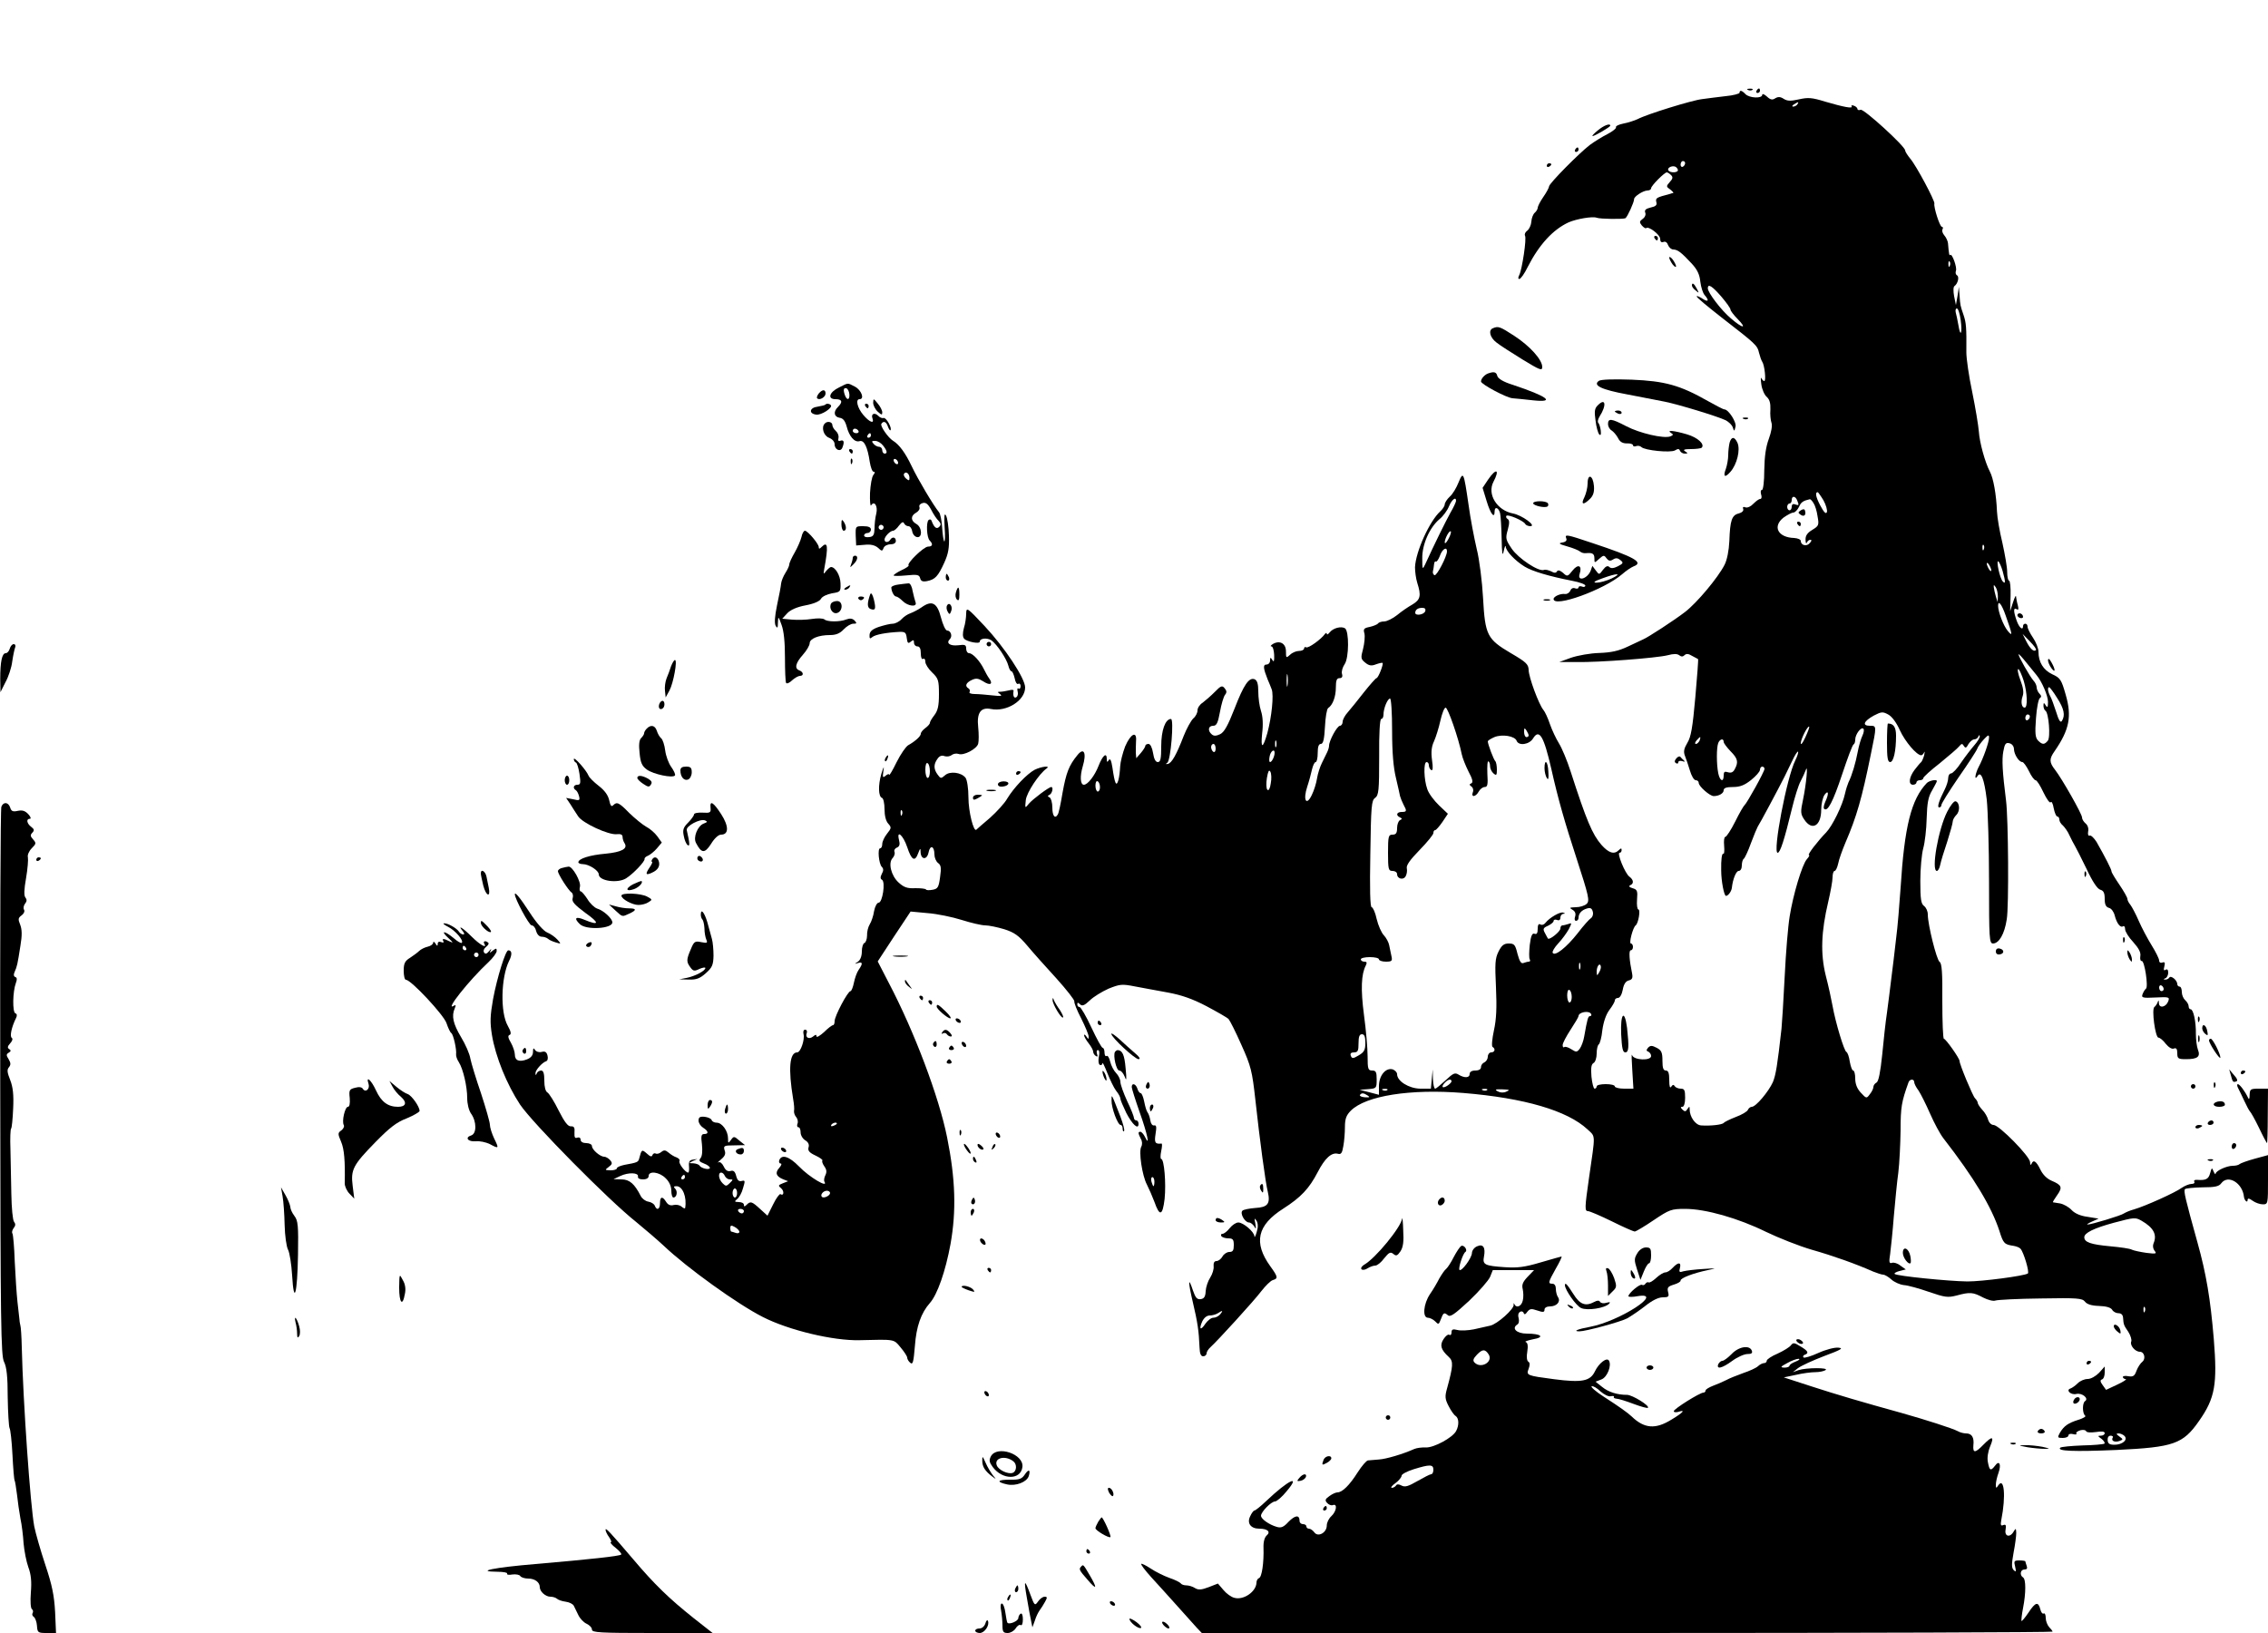 <?xml version="1.0" standalone="no"?>
<!DOCTYPE svg PUBLIC "-//W3C//DTD SVG 20010904//EN"
 "http://www.w3.org/TR/2001/REC-SVG-20010904/DTD/svg10.dtd">
<svg version="1.0" xmlns="http://www.w3.org/2000/svg"
 width="1000pt" height="720pt" viewBox="0 0 1000 720"
 preserveAspectRatio="xMidYMid meet">

<g transform="translate(0,720) scale(0.1,-0.1)"
fill="#000000" stroke="none">
<path d="M7708 6803 c7 -3 16 -2 19 1 4 3 -2 6 -13 5 -11 0 -14 -3 -6 -6z"/>
<path d="M7745 6800 c-3 -5 -1 -10 4 -10 6 0 11 5 11 10 0 6 -2 10 -4 10 -3 0
-8 -4 -11 -10z"/>
<path d="M7670 6791 c0 -4 -28 -12 -62 -15 -35 -4 -81 -10 -103 -13 -45 -5
-245 -67 -284 -88 -15 -7 -43 -16 -64 -20 -20 -4 -34 -11 -32 -16 3 -4 -14
-18 -37 -30 -24 -12 -59 -34 -78 -48 -45 -34 -180 -170 -180 -183 0 -5 -11
-26 -25 -46 -14 -20 -25 -42 -25 -48 0 -6 -6 -16 -13 -22 -7 -6 -14 -23 -15
-39 -1 -15 -9 -33 -18 -40 -9 -6 -13 -16 -10 -22 8 -12 -13 -149 -25 -173 -6
-12 -6 -18 0 -18 6 0 23 24 37 53 50 98 111 165 181 197 35 15 105 27 123 20
15 -6 119 -7 127 -2 9 7 38 70 38 84 0 12 39 37 58 38 9 0 17 4 17 10 0 11 59
70 69 70 4 0 12 -5 19 -12 9 -9 8 -16 -6 -31 -16 -18 -16 -20 3 -33 10 -8 16
-15 12 -15 -4 -1 -10 -2 -14 -4 -61 -16 -64 -18 -60 -36 4 -13 -2 -19 -25 -24
-21 -5 -28 -11 -24 -22 4 -9 -1 -21 -11 -28 -15 -11 -15 -15 -4 -29 8 -9 16
-14 19 -12 10 11 62 -29 62 -47 0 -13 5 -17 14 -14 9 4 17 -2 21 -14 4 -10 14
-19 23 -19 20 -1 34 -12 81 -62 25 -27 35 -49 38 -80 3 -24 11 -50 19 -59 22
-25 16 -33 -11 -15 -14 9 -25 13 -24 9 0 -5 50 -46 110 -93 152 -118 157 -122
165 -156 4 -16 10 -33 14 -39 10 -14 18 -85 9 -85 -4 0 -10 6 -13 13 -3 6 -3
-6 0 -28 3 -22 14 -47 24 -55 12 -11 17 -27 16 -55 -2 -22 1 -49 5 -60 4 -12
-1 -40 -12 -70 -13 -35 -19 -77 -20 -137 0 -52 -5 -88 -10 -88 -6 0 -7 -9 -4
-20 4 -11 2 -20 -4 -20 -6 0 -19 -10 -30 -21 -11 -12 -26 -19 -35 -16 -10 4
-13 1 -10 -7 3 -8 -5 -16 -20 -20 -30 -7 -38 -31 -41 -121 -2 -43 -10 -83 -21
-105 -29 -57 -122 -168 -174 -208 -48 -37 -165 -113 -185 -121 -5 -2 -35 -16
-66 -31 -42 -20 -74 -27 -128 -29 -39 -1 -95 -11 -124 -21 l-52 -19 75 0 c100
-2 356 18 403 30 26 7 42 7 51 0 9 -7 16 -7 23 0 8 8 18 7 34 -3 13 -7 25 -13
26 -14 2 0 -4 -76 -12 -168 -12 -134 -19 -175 -35 -201 -15 -25 -18 -39 -11
-57 5 -12 15 -42 22 -65 7 -24 18 -43 26 -43 7 0 13 -5 13 -12 0 -15 49 -58
66 -58 23 0 44 12 44 26 0 10 13 14 41 14 31 0 51 8 80 31 21 17 39 37 39 45
0 8 5 14 10 14 6 0 10 -5 10 -10 0 -12 -78 -152 -88 -160 -4 -3 -23 -35 -41
-72 -19 -38 -39 -68 -44 -68 -5 0 -7 -18 -5 -39 2 -22 0 -38 -3 -35 -7 4 -11
-26 -10 -73 0 -49 13 -113 21 -113 10 0 24 20 26 35 4 39 19 75 30 75 8 0 14
10 14 24 0 14 4 27 9 30 4 3 19 34 31 68 13 35 27 68 30 73 8 11 94 172 118
220 8 17 24 49 35 72 11 24 22 41 25 39 2 -3 -3 -20 -12 -38 -38 -75 -101
-408 -78 -408 11 0 29 55 63 195 12 50 29 104 38 120 9 17 19 39 23 50 11 32
2 -63 -12 -130 -12 -55 -11 -64 5 -88 34 -52 75 -29 75 43 0 25 7 55 15 66 17
23 20 5 3 -31 -6 -14 -9 -28 -5 -31 15 -15 39 31 79 151 24 72 46 132 51 133
4 2 7 11 7 21 0 23 26 58 36 48 4 -4 2 -17 -4 -30 -6 -12 -16 -44 -21 -72 -9
-48 -25 -103 -41 -135 -4 -9 -11 -31 -15 -49 -11 -52 -56 -143 -83 -171 -37
-38 -85 -100 -76 -100 4 0 0 -8 -9 -18 -21 -23 -61 -157 -76 -252 -7 -41 -17
-160 -22 -265 -5 -104 -12 -208 -14 -230 -18 -161 -25 -204 -38 -236 -19 -42
-75 -109 -93 -109 -6 0 -14 -6 -17 -13 -3 -8 -27 -22 -54 -32 -26 -10 -50 -22
-53 -26 -6 -8 -59 -14 -100 -11 -25 2 -50 38 -50 71 0 14 -1 14 -10 1 -7 -12
-12 -12 -22 -2 -9 9 -9 12 0 12 7 0 12 16 12 40 0 33 -3 40 -19 40 -11 0 -23
5 -27 11 -4 8 -9 7 -15 -2 -6 -9 -9 1 -9 29 0 31 -4 42 -15 42 -11 0 -15 11
-15 43 0 36 -4 46 -25 57 -21 11 -28 11 -38 1 -9 -11 -9 -14 1 -18 6 -3 12
-11 12 -19 0 -22 -77 -19 -84 4 -3 9 -2 -20 1 -66 l5 -82 -41 0 c-23 0 -41 5
-41 10 0 6 -18 10 -40 10 -22 0 -40 -4 -40 -10 0 -5 -4 -10 -9 -10 -5 0 -11
24 -14 53 -3 38 -1 54 9 60 8 4 14 23 14 42 0 19 4 36 9 40 5 3 13 31 16 63 5
36 16 69 31 89 13 17 24 36 24 42 0 6 6 11 14 11 8 0 17 15 21 36 4 24 13 38
26 41 16 4 19 11 15 32 -12 57 -15 101 -6 101 6 0 10 7 10 15 0 8 -4 15 -9 15
-10 0 9 72 21 80 12 9 22 70 12 70 -5 0 -8 20 -6 44 3 38 1 44 -20 50 -14 4
-18 9 -10 13 17 7 15 24 -4 38 -19 14 -56 105 -43 105 5 0 9 5 9 12 0 9 -3 9
-12 0 -21 -21 -45 -13 -77 23 -40 46 -66 107 -136 324 -15 47 -38 102 -51 123
-13 21 -31 59 -40 85 -9 27 -22 55 -29 63 -20 24 -65 145 -65 177 -1 24 -11
34 -78 73 -105 62 -114 79 -123 244 -4 72 -16 169 -28 216 -11 47 -28 135 -36
195 -21 144 -23 149 -44 98 -9 -23 -26 -52 -39 -63 -12 -11 -22 -27 -22 -34 0
-7 -9 -21 -20 -31 -47 -43 -108 -177 -111 -246 0 -19 4 -50 10 -69 18 -56 14
-74 -21 -95 -18 -10 -49 -31 -68 -47 -19 -15 -45 -28 -57 -28 -12 0 -24 -4
-27 -9 -3 -4 -19 -11 -36 -15 -26 -5 -30 -9 -24 -29 3 -14 0 -44 -6 -68 -11
-40 -10 -45 10 -61 16 -13 27 -15 47 -7 14 5 27 8 29 6 5 -5 -19 -67 -27 -67
-3 0 -28 -28 -55 -62 -27 -35 -59 -74 -71 -88 -13 -14 -23 -33 -23 -42 0 -10
-6 -18 -12 -18 -13 -1 -48 -66 -48 -88 0 -7 -4 -20 -9 -30 -4 -9 -15 -30 -23
-47 -8 -16 -18 -47 -21 -67 -3 -20 -13 -53 -23 -73 -24 -51 -40 -23 -20 37 8
24 17 58 21 76 4 17 11 32 16 32 5 0 9 18 9 40 0 27 4 40 14 40 10 0 15 20 18
76 2 41 8 78 14 82 20 13 34 50 34 91 0 31 4 41 16 41 11 0 15 6 11 19 -3 11
3 30 12 43 19 28 20 146 1 158 -17 10 -52 1 -67 -18 -7 -9 -13 -12 -13 -6 0 5
-4 4 -8 -1 -16 -23 -74 -65 -83 -59 -5 3 -9 0 -9 -5 0 -6 -10 -11 -22 -11 -12
0 -30 -7 -40 -17 -17 -15 -18 -15 -18 15 0 35 -27 50 -57 33 -10 -6 -13 -11
-7 -11 6 0 11 -17 12 -37 1 -28 -1 -34 -8 -23 -8 13 -10 12 -10 -2 0 -10 -7
-18 -16 -18 -16 0 -14 -17 5 -65 5 -11 13 -31 18 -44 10 -26 0 -122 -19 -193
-20 -70 -30 -71 -23 -2 5 40 3 75 -5 99 -7 21 -12 59 -12 86 0 34 -5 49 -16
54 -25 10 -48 -24 -89 -130 -29 -74 -45 -103 -63 -112 -17 -8 -28 -9 -37 -1
-19 16 -16 38 6 38 15 0 21 12 30 61 6 34 16 67 22 75 9 11 8 18 -1 29 -11 14
-17 12 -44 -16 -17 -17 -41 -38 -53 -47 -13 -8 -23 -23 -23 -34 0 -11 -8 -27
-19 -36 -10 -10 -29 -44 -42 -77 -32 -83 -52 -118 -69 -123 -11 -2 -12 -1 -3
5 15 11 30 193 16 193 -25 0 -43 -50 -43 -120 0 -55 -3 -70 -15 -70 -10 0 -17
14 -21 40 -4 24 -12 40 -20 40 -8 0 -14 -4 -14 -8 0 -5 -9 -19 -20 -32 l-20
-23 -2 24 c0 13 0 36 1 52 4 46 -24 32 -48 -24 -11 -29 -21 -68 -22 -88 -1
-20 -4 -47 -8 -61 -9 -31 -16 -15 -26 55 -5 32 -10 43 -16 34 -7 -11 -9 -10
-9 4 0 32 -18 17 -36 -29 -17 -44 -48 -84 -65 -84 -16 0 -18 37 -5 81 18 60 5
86 -24 49 -37 -45 -49 -77 -65 -165 -8 -48 -17 -91 -21 -96 -12 -21 -24 -7
-24 30 0 22 -6 42 -12 45 -10 5 -10 7 0 12 11 5 18 34 7 34 -10 0 -81 -53 -98
-73 -18 -22 -18 -22 -14 16 4 33 58 115 92 139 19 14 -25 8 -53 -6 -34 -18
-92 -79 -121 -127 -11 -20 -46 -58 -76 -85 -31 -26 -58 -50 -60 -52 -12 -12
-35 79 -35 142 0 40 -6 78 -13 87 -19 24 -69 30 -90 11 -18 -16 -20 -15 -33 3
-18 24 -18 46 0 70 8 12 19 16 31 11 10 -3 24 -1 31 5 8 6 21 8 30 5 23 -9 81
22 87 45 3 11 3 44 0 73 -7 63 11 89 56 80 69 -14 151 37 151 95 0 40 -90 176
-179 271 -77 82 -80 84 -81 55 0 -17 -4 -46 -10 -64 -6 -23 -6 -39 1 -47 11
-13 69 -25 69 -13 0 15 32 18 51 6 25 -18 67 -81 75 -112 3 -14 10 -25 14 -25
4 0 10 -14 14 -31 3 -17 10 -28 16 -24 5 3 10 -1 10 -10 0 -9 -4 -14 -9 -11
-5 4 -7 -2 -4 -13 3 -10 0 -22 -6 -25 -10 -7 -16 7 -12 28 1 5 -8 6 -21 2 -13
-3 -30 -6 -38 -6 -13 0 -13 -1 0 -11 11 -8 2 -9 -34 -5 -27 3 -62 6 -78 6 -16
0 -27 4 -23 9 3 5 1 12 -5 16 -17 10 -11 25 15 37 19 9 29 7 50 -6 30 -20 45
-13 27 12 -7 9 -17 28 -24 42 -17 35 -49 70 -65 70 -7 0 -13 9 -13 20 0 17 -5
19 -35 15 -36 -4 -55 9 -37 27 13 13 4 38 -12 38 -7 0 -19 26 -27 57 -17 66
-40 78 -86 45 -16 -11 -38 -22 -49 -26 -12 -4 -29 -15 -39 -26 -10 -11 -28
-20 -39 -20 -12 0 -39 -7 -61 -14 -29 -10 -40 -20 -41 -35 -1 -17 2 -19 12
-10 13 11 60 20 119 23 26 1 30 -3 33 -27 3 -23 6 -26 18 -16 11 9 14 8 14 -5
0 -9 7 -16 15 -16 10 0 15 -10 15 -31 0 -17 4 -28 10 -24 6 3 10 -2 10 -13 0
-10 13 -31 30 -47 27 -26 30 -34 30 -96 0 -51 -5 -72 -20 -92 -11 -14 -20 -29
-20 -34 0 -5 -9 -15 -20 -23 -11 -8 -20 -19 -20 -25 0 -11 -24 -33 -56 -51
-10 -6 -33 -39 -51 -75 -17 -35 -32 -60 -32 -55 -1 5 -8 3 -16 -4 -13 -11 -14
-8 -10 21 4 24 1 20 -9 -13 -15 -51 -13 -101 3 -106 6 -2 11 -24 11 -50 0 -28
6 -52 16 -63 15 -17 15 -20 -5 -45 -12 -15 -21 -35 -21 -45 0 -11 -4 -19 -9
-19 -13 0 -6 -69 7 -82 8 -8 8 -17 0 -31 -7 -14 -7 -22 1 -26 16 -10 2 -101
-15 -101 -7 0 -16 -16 -20 -37 -3 -21 -12 -47 -19 -58 -7 -11 -13 -34 -12 -50
0 -16 -6 -31 -12 -33 -6 -2 -11 -19 -11 -37 0 -21 -7 -38 -17 -45 -17 -11 -17
-11 0 -6 21 7 22 -3 3 -30 -8 -11 -17 -37 -21 -57 -4 -20 -11 -37 -15 -37 -12
0 -70 -110 -70 -132 0 -10 -3 -18 -7 -18 -5 0 -23 -14 -40 -31 -18 -16 -33
-25 -33 -18 0 9 -4 8 -15 -1 -17 -14 -36 -5 -28 15 3 8 0 15 -7 15 -7 0 -10
-8 -7 -20 6 -24 -13 -80 -28 -80 -34 0 -40 -72 -18 -205 4 -22 6 -46 4 -53 -1
-8 3 -20 10 -28 6 -7 9 -21 5 -29 -3 -8 -1 -15 4 -15 6 0 10 -10 10 -23 0 -12
9 -28 21 -35 13 -8 18 -19 14 -31 -4 -14 3 -23 31 -36 19 -9 33 -19 30 -22 -3
-3 1 -15 9 -26 10 -14 11 -25 4 -39 -5 -10 -7 -23 -4 -28 19 -31 -67 20 -112
67 -43 44 -76 55 -87 28 -3 -8 0 -15 6 -15 6 0 3 -9 -6 -19 -20 -22 -14 -38
18 -51 l21 -8 -23 -9 c-21 -8 -22 -11 -8 -22 15 -13 12 -36 -3 -26 -4 2 -19
-18 -32 -45 l-25 -50 -33 30 c-36 33 -42 35 -59 18 -9 -9 -12 -9 -12 0 0 7
-10 12 -22 12 -20 1 -21 2 -8 13 9 7 21 28 26 48 10 33 10 36 -6 32 -12 -3
-19 3 -24 22 -5 20 -12 26 -25 22 -13 -3 -22 3 -30 20 -7 14 -16 22 -24 18 -6
-4 -1 2 12 13 17 14 22 25 16 40 -6 20 -3 22 42 22 l48 1 -25 20 c-23 20 -25
20 -37 3 -12 -16 -13 -16 -13 7 0 32 -26 69 -50 69 -10 0 -20 5 -22 11 -2 7
-16 13 -31 15 -21 2 -27 -2 -27 -17 0 -10 9 -24 20 -31 24 -15 26 -28 5 -28
-13 0 -15 -9 -10 -46 3 -28 1 -52 -6 -60 -9 -11 -6 -16 15 -24 14 -5 26 -14
26 -19 0 -11 -38 -3 -46 10 -3 5 -15 9 -27 10 -21 0 -21 1 -2 10 l20 9 -20 -3
c-15 -2 -19 -9 -17 -30 1 -15 0 -27 -4 -27 -12 0 -44 42 -38 51 3 5 -3 12 -13
16 -10 3 -26 13 -35 21 -14 12 -21 12 -32 3 -8 -7 -19 -10 -25 -7 -5 3 -11 0
-14 -6 -3 -10 -10 -8 -25 6 -22 19 -23 19 -34 -23 -4 -15 -9 -17 -65 -27 -18
-4 -33 -10 -33 -15 0 -5 -12 -9 -27 -9 -27 1 -27 1 -9 15 16 12 17 17 6 30 -7
8 -19 15 -26 15 -18 0 -54 31 -54 47 0 7 -11 13 -25 13 -15 0 -25 6 -25 15 0
8 -6 12 -15 9 -10 -4 -13 1 -12 23 2 21 -2 28 -16 27 -13 -1 -28 19 -54 70
-19 39 -42 75 -49 79 -9 5 -14 25 -14 52 0 32 -4 45 -14 45 -8 0 -17 -6 -19
-12 -4 -10 -6 -10 -6 0 -1 13 29 47 47 53 7 2 9 14 6 25 -4 16 -11 20 -26 16
-11 -3 -24 1 -29 9 -6 10 -9 8 -9 -9 0 -15 -9 -26 -27 -33 -34 -13 -53 -5 -53
22 0 11 -8 35 -17 51 -13 22 -15 32 -6 35 8 3 6 15 -8 40 -34 59 -30 213 5
285 15 29 14 48 -3 48 -12 0 -49 -119 -67 -215 -13 -74 -14 -102 -5 -158 16
-97 66 -219 124 -307 56 -83 391 -422 511 -517 39 -32 94 -79 123 -106 102
-97 326 -258 437 -314 114 -58 310 -105 426 -102 159 4 150 5 181 -32 16 -19
29 -39 29 -45 0 -6 6 -17 14 -23 11 -9 14 4 20 75 6 85 27 145 66 189 33 37
69 140 91 260 26 146 22 286 -15 470 -36 179 -144 466 -258 683 l-48 93 72
110 73 110 75 -7 c41 -3 109 -17 150 -30 41 -13 88 -24 104 -24 16 0 54 -8 84
-17 44 -14 64 -28 101 -72 25 -30 83 -95 129 -145 45 -50 80 -95 79 -101 -2
-5 11 -39 30 -75 18 -36 33 -72 33 -80 0 -13 -1 -13 -10 0 -5 8 -10 11 -10 5
0 -5 9 -21 20 -35 11 -14 20 -30 20 -37 0 -6 5 -15 12 -19 8 -5 9 -2 5 9 -3
10 -2 17 4 17 6 0 8 -11 4 -29 -3 -17 -2 -32 4 -36 6 -3 11 0 12 7 0 7 9 -12
21 -42 12 -30 29 -66 39 -79 11 -13 19 -29 19 -35 0 -6 12 -34 26 -63 27 -52
54 -76 54 -48 0 8 -4 15 -10 15 -5 0 -10 5 -10 10 0 6 -13 40 -30 75 -16 35
-30 73 -30 85 0 11 -9 29 -19 39 -10 10 -22 33 -26 50 -4 17 -11 29 -16 25 -5
-3 -9 4 -9 15 0 12 -4 21 -8 21 -5 0 -27 41 -50 90 -23 50 -47 90 -52 90 -6 0
-10 5 -10 12 0 9 3 9 12 0 9 -9 19 -6 43 17 16 16 54 39 83 52 50 20 59 21
115 10 34 -6 100 -19 146 -27 60 -11 109 -28 170 -60 47 -25 91 -50 98 -57 6
-7 32 -58 57 -115 42 -93 47 -115 61 -240 19 -175 45 -369 55 -407 12 -52 0
-68 -55 -71 -26 -2 -52 -7 -57 -12 -12 -12 11 -52 29 -52 7 0 17 -8 23 -17 8
-15 9 -12 5 12 -5 24 -4 27 5 13 7 -12 8 -28 1 -50 -5 -18 -10 -27 -10 -19 -1
20 -49 61 -71 61 -10 0 -27 -11 -38 -25 -11 -14 -25 -25 -32 -25 -6 0 -8 -4
-5 -10 3 -5 17 -10 31 -10 20 0 24 -5 24 -30 0 -23 -4 -30 -20 -30 -10 0 -24
-9 -30 -20 -6 -11 -18 -20 -26 -20 -10 0 -14 -8 -13 -22 2 -13 -5 -35 -15 -51
-10 -15 -19 -42 -20 -60 -1 -24 -7 -33 -22 -35 -16 -2 -23 6 -34 38 -22 66
-22 39 0 -54 20 -85 26 -123 29 -198 1 -27 6 -38 16 -38 8 0 15 6 15 13 0 7 8
19 18 28 29 26 190 202 224 247 18 23 40 45 50 48 24 7 23 14 -11 61 -75 104
-58 181 57 254 78 50 114 88 152 161 32 62 61 88 89 81 14 -4 19 3 24 34 4 21
7 59 7 84 0 36 6 52 26 72 66 66 263 97 496 78 269 -22 459 -78 547 -160 37
-35 36 -15 7 -216 -19 -132 -19 -145 -4 -145 7 0 54 -20 105 -45 50 -25 96
-45 101 -45 4 0 42 22 83 50 70 47 78 50 139 50 90 0 234 -41 356 -101 56 -27
147 -63 202 -79 95 -27 196 -63 270 -96 18 -7 38 -14 45 -14 7 0 24 -10 36
-21 13 -12 38 -23 55 -25 18 -1 68 -15 111 -30 70 -24 83 -26 122 -16 59 16
72 15 117 -9 22 -11 45 -17 55 -13 9 3 98 8 199 9 162 3 183 1 195 -14 8 -11
28 -18 62 -19 32 -1 52 -7 58 -17 4 -8 17 -15 27 -15 13 0 20 -7 21 -20 2 -30
3 -33 23 -62 10 -16 16 -35 13 -43 -7 -16 17 -45 38 -45 20 0 27 -31 11 -44
-8 -6 -20 -24 -26 -40 -8 -23 -15 -27 -35 -24 -14 3 -25 1 -25 -3 0 -5 6 -9
13 -10 6 0 -10 -11 -38 -24 l-49 -23 -15 21 c-11 15 -12 22 -3 25 7 2 12 16
12 30 l0 27 -25 -28 c-15 -15 -36 -27 -50 -27 -14 0 -33 -8 -44 -19 -10 -10
-24 -20 -32 -23 -22 -7 2 -30 26 -24 25 6 57 -20 38 -32 -12 -8 -12 -54 1 -64
5 -3 -8 -11 -30 -18 -45 -14 -64 -27 -82 -58 -11 -20 -10 -22 13 -22 14 0 25
5 25 11 0 6 9 9 20 6 11 -3 18 -2 15 3 -3 4 5 10 18 14 12 3 23 1 25 -4 2 -6
20 -7 43 -4 26 4 39 3 39 -5 0 -6 -8 -11 -17 -11 -15 0 -14 -2 3 -14 10 -8 16
-17 13 -21 -4 -3 -47 -7 -97 -8 -51 -2 -94 -6 -98 -10 -16 -15 59 -18 248 -10
252 12 293 26 364 128 71 101 81 162 65 361 -15 178 -33 286 -72 426 -54 194
-62 228 -55 235 4 4 38 7 77 8 55 0 73 4 83 18 30 40 94 1 100 -60 2 -16 16
-29 16 -14 0 9 7 8 22 -3 12 -9 33 -16 45 -16 23 0 23 2 23 109 l0 108 -59
-16 c-33 -9 -63 -20 -67 -24 -4 -4 -17 -7 -29 -7 -27 0 -75 -22 -76 -35 0 -5
-4 -1 -9 10 -7 18 -8 18 -15 -7 -7 -27 -19 -33 -58 -30 -10 1 -15 -3 -12 -8 3
-6 -2 -10 -12 -10 -10 0 -30 -8 -43 -17 -30 -22 -162 -81 -210 -95 -19 -5 -39
-14 -45 -18 -11 -9 -147 -50 -161 -49 -5 0 4 6 20 13 l29 13 -49 8 c-31 4 -56
15 -70 30 -12 13 -35 26 -51 29 -15 2 -29 5 -31 5 -2 1 6 14 18 31 25 35 21
45 -24 64 -21 9 -39 27 -50 50 -18 37 -31 45 -39 24 -3 -7 -6 -4 -6 8 -1 26
-137 164 -161 164 -10 0 -20 10 -24 23 -3 12 -14 32 -26 44 -11 12 -20 26 -20
31 0 4 -5 13 -12 20 -10 10 -68 149 -68 164 0 12 -61 98 -69 98 -4 0 -7 74 -7
165 1 127 -2 168 -12 174 -13 8 -52 164 -52 209 0 14 -7 30 -16 37 -14 10 -17
30 -17 111 0 54 6 119 13 144 7 25 14 84 15 132 2 68 7 95 24 123 11 20 21 38
21 41 0 9 -32 3 -44 -8 -69 -72 -99 -191 -116 -463 -5 -71 -13 -173 -20 -225
-6 -52 -15 -131 -21 -175 -5 -44 -14 -111 -19 -150 -6 -38 -15 -122 -21 -185
-8 -77 -16 -118 -25 -123 -8 -4 -14 -13 -14 -20 0 -7 -7 -21 -16 -32 -14 -19
-15 -19 -39 7 -17 18 -25 39 -25 63 0 19 -4 35 -9 35 -5 0 -11 18 -15 39 -3
22 -10 41 -15 43 -10 4 -48 130 -61 203 -5 28 -18 88 -30 134 -24 97 -20 194
11 325 10 43 19 92 19 107 0 16 4 29 9 29 5 0 12 15 16 33 3 17 18 59 32 92
49 114 72 193 112 390 26 126 26 125 -4 125 -36 0 -28 20 17 45 33 17 39 18
63 5 16 -8 37 -36 52 -70 23 -50 74 -110 94 -110 4 0 10 6 13 13 3 6 3 1 0
-13 -4 -14 -10 -27 -13 -30 -4 -3 -17 -18 -29 -34 -25 -33 -29 -66 -7 -66 8 0
15 5 15 10 0 6 7 10 15 10 8 0 15 4 15 9 0 5 33 35 73 66 39 32 78 65 85 74
11 13 14 14 21 2 7 -11 11 -9 20 8 7 11 18 21 26 21 7 0 16 6 18 13 3 7 6 7 6
1 1 -6 -10 -24 -24 -40 -14 -16 -40 -50 -58 -76 -17 -27 -38 -48 -44 -48 -7 0
-13 -9 -13 -20 0 -12 -7 -34 -15 -50 -26 -51 -35 -80 -25 -80 6 0 10 5 10 11
0 6 34 61 76 122 42 60 79 117 82 126 3 9 16 27 29 41 19 20 23 22 23 8 0 -20
-25 -91 -46 -130 -15 -29 -20 -63 -5 -40 15 25 30 -12 41 -104 5 -49 10 -212
10 -361 0 -253 1 -273 18 -273 26 1 50 41 60 106 10 55 7 446 -3 524 -16 127
-19 181 -12 217 6 34 11 40 27 36 12 -3 20 -14 20 -27 1 -23 22 -56 37 -56 5
0 18 -18 29 -40 10 -22 24 -40 29 -40 6 0 21 -24 35 -54 14 -29 28 -49 32 -43
3 6 10 -6 13 -26 4 -20 11 -37 16 -37 5 0 9 -6 9 -14 0 -7 7 -19 16 -26 8 -8
22 -27 29 -44 8 -17 19 -38 24 -46 5 -8 28 -54 51 -101 26 -56 48 -89 61 -92
14 -4 19 -14 19 -40 0 -25 5 -36 19 -40 10 -2 21 -17 25 -33 9 -35 25 -56 37
-48 5 3 9 -3 9 -13 0 -10 16 -36 36 -57 25 -28 34 -46 31 -62 -2 -13 1 -22 6
-21 13 2 30 -115 19 -122 -5 -4 -11 -14 -15 -24 -6 -16 -1 -18 57 -15 60 3 63
2 56 -17 -10 -26 -40 -32 -41 -8 0 14 -2 15 -6 3 -3 -8 -10 -17 -14 -20 -13
-9 4 -135 18 -135 6 0 21 -12 32 -27 13 -16 28 -25 36 -21 11 4 15 -2 15 -21
0 -23 4 -26 38 -26 52 0 65 11 53 42 -5 13 -9 45 -9 69 1 54 -11 109 -23 109
-5 0 -9 6 -9 14 0 7 -7 19 -15 26 -8 7 -15 23 -15 36 0 13 -4 24 -10 24 -5 0
-10 5 -10 11 0 17 -28 40 -35 29 -3 -5 -12 -10 -18 -9 -9 0 -9 2 1 6 6 2 12
14 12 24 0 13 -4 18 -12 13 -8 -5 -9 0 -5 15 4 17 2 21 -9 17 -8 -3 -14 1 -14
9 0 8 -15 38 -33 67 -18 29 -44 78 -57 108 -13 30 -30 62 -37 71 -7 8 -13 20
-13 26 0 6 -16 34 -35 62 -19 28 -35 54 -35 59 0 9 -28 63 -66 130 -11 17 -24
30 -30 28 -7 -3 -9 5 -7 18 3 13 -2 28 -11 35 -9 8 -16 19 -16 27 0 15 -88
170 -119 210 -26 33 -26 48 -2 82 65 94 77 153 49 249 -19 67 -24 74 -59 90
-40 19 -61 54 -61 99 0 15 -11 43 -24 62 -13 19 -24 41 -24 48 0 8 -4 14 -10
14 -5 0 -10 -4 -10 -10 0 -22 -17 -8 -28 23 -15 42 -15 60 0 51 8 -5 9 0 5 17
-4 13 -7 31 -8 39 0 8 -6 -3 -13 -25 l-13 -40 2 68 c1 37 -2 67 -7 67 -4 0 -8
17 -8 38 0 21 -10 78 -21 128 -12 49 -23 112 -24 139 -3 75 -16 147 -31 175
-22 42 -46 130 -49 178 -2 26 -15 104 -29 173 -15 70 -26 148 -26 175 1 111
-1 131 -12 164 -15 44 -15 43 -18 88 l-3 37 -6 -40 -7 -40 -8 39 c-4 22 -4 42
2 45 14 10 22 40 11 47 -6 3 -8 12 -5 20 6 14 -17 78 -25 70 -4 -5 -6 2 -10
52 -1 9 -8 25 -16 34 -8 9 -12 22 -8 27 3 6 2 11 -3 11 -9 0 -37 87 -33 103 2
13 -80 167 -106 197 -13 16 -23 32 -23 37 0 18 -182 184 -196 179 -8 -3 -14
-1 -14 3 0 5 -7 12 -16 15 -8 3 -13 2 -10 -3 7 -11 -35 -3 -117 21 -58 18 -75
19 -115 10 -36 -8 -51 -8 -67 2 -15 10 -25 10 -37 3 -13 -9 -22 -7 -37 7 -12
11 -21 14 -21 8 0 -17 -56 -15 -74 3 -16 17 -26 19 -26 6z m255 -51 c-3 -5
-12 -10 -18 -10 -7 0 -6 4 3 10 19 12 23 12 15 0z m-495 -259 c0 -6 -4 -13
-10 -16 -5 -3 -10 1 -10 9 0 9 5 16 10 16 6 0 10 -4 10 -9z m-32 -29 c4 -14
-34 -16 -42 -3 -6 10 13 21 28 17 6 -1 12 -8 14 -14z m1199 -424 c-3 -8 -6 -5
-6 6 -1 11 2 17 5 13 3 -3 4 -12 1 -19z m-1008 -135 c23 -27 41 -52 41 -58 0
-5 14 -24 32 -42 43 -44 22 -42 -30 3 -43 36 -102 114 -102 133 0 22 19 10 59
-36z m1056 -104 c8 -59 -1 -79 -10 -23 -4 22 -9 47 -12 57 -2 9 0 17 5 17 6 0
13 -23 17 -51z m-605 -795 c11 -20 18 -44 15 -52 -4 -10 -13 -1 -29 29 -20 38
-24 59 -11 59 1 0 13 -16 25 -36z m-116 0 c9 -22 8 -24 -9 -18 -9 4 -15 0 -15
-10 0 -9 -4 -16 -10 -16 -5 0 -10 7 -10 15 0 8 5 15 10 15 6 0 10 7 10 15 0
20 16 19 24 -1z m-1504 -2 c0 -5 -11 -29 -25 -53 -21 -38 -70 -137 -112 -229
-11 -23 -12 -20 -12 28 -1 61 32 136 76 173 16 13 35 39 42 57 12 29 31 44 31
24z m1576 -10 c7 -10 15 -36 18 -59 7 -38 5 -42 -23 -59 -22 -13 -31 -26 -30
-44 0 -14 3 -19 6 -12 2 6 9 12 15 12 7 0 6 -5 -2 -14 -13 -17 -40 -11 -40 9
0 6 -13 12 -29 13 -72 2 -97 51 -47 90 17 12 36 22 43 22 7 0 18 11 25 25 9
21 18 27 48 34 3 0 10 -7 16 -17z m-1610 -159 c-8 -15 -15 -22 -16 -15 0 17
20 55 27 49 2 -3 -2 -18 -11 -34z m2361 -45 c-3 -8 -6 -5 -6 6 -1 11 2 17 5
13 3 -3 4 -12 1 -19z m-2367 -9 c0 -22 -45 -109 -55 -105 -5 2 -9 10 -7 17 2
8 4 21 5 31 1 9 4 15 8 12 4 -2 12 10 18 26 10 29 31 42 31 19z m2450 -87 c13
-47 13 -59 1 -46 -13 12 -31 95 -20 89 4 -3 13 -22 19 -43z m-50 3 c0 -5 -5
-3 -10 5 -5 8 -10 20 -10 25 0 6 5 3 10 -5 5 -8 10 -19 10 -25z m29 -115 l-1
-25 -8 25 c-4 14 -8 32 -9 40 -1 13 0 13 9 0 5 -8 9 -26 9 -40z m34 -83 c31
-87 32 -96 9 -68 -19 23 -42 84 -42 110 0 27 16 7 33 -42z m-2559 18 c-6 -16
-44 -21 -44 -7 0 14 12 22 31 22 12 0 16 -5 13 -15z m2693 -171 c-9 -10 -26 5
-43 39 l-16 32 32 -33 c18 -18 30 -35 27 -38z m2 -110 c25 -30 51 -92 51 -119
0 -23 -3 -27 -10 -15 -8 13 -10 13 -10 -2 0 -9 4 -19 9 -22 14 -9 23 -117 10
-132 -15 -18 -24 -18 -43 1 -12 13 -14 31 -9 98 3 45 11 85 17 89 8 5 7 11 -2
20 -6 6 -12 19 -12 27 0 8 -6 22 -14 30 -16 18 -66 106 -66 116 0 4 16 -13 35
-37 19 -23 39 -48 44 -54z m-56 -26 c16 -54 18 -118 4 -118 -13 0 -18 25 -9
50 6 16 3 38 -10 72 -10 26 -14 48 -9 48 4 0 15 -24 24 -52z m-3246 -20 c-2
-13 -4 -3 -4 22 0 25 2 35 4 23 2 -13 2 -33 0 -45z m3393 -55 c31 -48 37 -77
21 -102 -6 -9 -14 3 -25 40 -10 30 -21 62 -27 71 -10 19 -12 38 -4 38 3 0 19
-21 35 -47z m-2932 -145 c0 -97 6 -164 17 -208 8 -36 17 -72 18 -80 2 -8 9
-25 15 -37 16 -29 15 -33 -8 -33 -22 0 -27 -15 -7 -24 10 -5 10 -7 0 -12 -7
-3 -13 -19 -13 -35 0 -22 -5 -29 -20 -29 -18 0 -20 -7 -20 -80 0 -73 2 -80 20
-80 11 0 20 -6 20 -14 0 -21 28 -28 38 -9 5 9 7 24 5 34 -4 13 14 38 56 81 34
35 61 68 61 75 0 7 3 13 8 13 4 0 18 16 32 36 l24 36 -39 37 c-22 21 -46 53
-52 72 -15 42 -17 119 -3 119 6 0 10 -6 10 -14 0 -8 5 -18 10 -21 8 -5 9 10 4
44 -5 36 -2 60 9 83 8 18 21 59 28 91 7 31 17 57 23 57 10 0 57 -135 71 -205
3 -16 17 -51 30 -77 18 -33 21 -48 12 -52 -9 -3 -9 -7 1 -14 7 -5 10 -16 6
-25 -9 -24 13 -21 26 3 6 11 18 20 26 20 13 0 15 11 12 59 -1 33 0 57 5 54 4
-2 7 -12 7 -22 0 -10 7 -24 15 -31 13 -11 15 -8 15 17 0 16 -3 33 -7 37 -7 6
-33 75 -33 87 0 4 13 12 29 19 34 14 90 5 98 -16 9 -24 57 -17 73 11 27 43 47
9 80 -135 30 -134 60 -238 112 -397 53 -163 58 -185 44 -198 -8 -8 -30 -15
-48 -15 -28 -1 -30 -2 -15 -11 12 -7 16 -17 12 -30 -4 -11 -2 -19 4 -19 6 0
11 6 11 13 0 19 13 34 36 41 16 5 23 2 27 -14 3 -11 -1 -23 -8 -28 -7 -4 -34
-34 -59 -67 -49 -62 -100 -103 -110 -86 -3 5 8 24 25 42 17 18 37 46 46 62 14
28 14 29 -2 23 -9 -3 -21 -6 -26 -6 -5 0 -9 -6 -9 -14 0 -13 -48 -52 -55 -44
-1 2 -7 12 -13 24 -10 18 -8 23 13 32 14 7 25 16 25 21 0 6 7 8 15 5 9 -4 15
0 15 10 0 9 6 16 13 17 9 0 9 2 0 5 -13 6 -61 -22 -79 -45 -6 -8 -16 -11 -22
-7 -8 5 -12 -2 -12 -19 0 -19 -4 -26 -14 -22 -10 4 -16 -8 -21 -49 -3 -29 -4
-58 0 -64 3 -5 2 -10 -4 -10 -5 0 -16 -3 -24 -6 -10 -4 -17 7 -26 40 -10 41
-14 46 -39 46 -21 0 -31 -8 -45 -36 -15 -30 -16 -53 -11 -157 4 -89 2 -140 -9
-190 -8 -37 -11 -70 -6 -73 14 -8 10 -24 -6 -24 -8 0 -15 -9 -15 -19 0 -10 -7
-21 -15 -25 -8 -3 -15 -12 -15 -21 0 -9 -9 -15 -25 -15 -16 0 -25 -6 -25 -15
0 -18 -23 -19 -49 -3 -16 10 -24 6 -57 -25 -22 -20 -42 -37 -46 -37 -5 0 -9
19 -10 43 l-1 42 -4 -42 -4 -43 -47 0 c-50 1 -102 33 -102 64 0 8 -9 17 -19
21 -31 9 -61 -27 -61 -74 l0 -38 -42 11 -43 11 38 3 c36 3 37 4 37 43 0 32 -3
39 -20 39 -18 0 -20 7 -20 63 0 35 -7 116 -16 182 -15 114 -12 180 8 218 6 13
5 17 -7 17 -8 0 -15 5 -15 10 0 6 18 10 40 10 22 0 40 -4 40 -10 0 -5 14 -10
30 -10 27 0 30 3 25 25 -3 14 -7 35 -10 48 -2 12 -13 32 -23 43 -11 11 -25 43
-32 72 -6 29 -17 52 -22 52 -7 0 -9 80 -6 235 3 210 5 236 21 247 16 12 18 32
18 181 -1 103 3 167 9 167 6 0 10 9 10 19 0 28 18 71 29 71 5 0 9 -62 9 -142z
m2812 63 c0 -6 -4 -13 -10 -16 -5 -3 -10 1 -10 9 0 9 5 16 10 16 6 0 10 -4 10
-9z m-990 -92 c-11 -24 -20 -36 -20 -26 0 19 31 79 37 73 2 -2 -6 -23 -17 -47z
m-1220 9 c0 -5 -4 -8 -10 -8 -5 0 -10 10 -10 23 0 18 2 19 10 7 5 -8 10 -18
10 -22z m754 -23 c-4 -8 -11 -15 -16 -15 -6 0 -5 6 2 15 7 8 14 15 16 15 2 0
1 -7 -2 -15z m-1867 -27 c-3 -7 -5 -2 -5 12 0 14 2 19 5 13 2 -7 2 -19 0 -25z
m1973 21 c0 -6 14 -24 30 -41 32 -32 36 -48 19 -79 -7 -14 -16 -18 -30 -14
-15 5 -19 2 -19 -14 0 -32 -17 -25 -24 10 -8 40 -8 113 0 133 7 18 24 22 24 5z
m-2240 -30 c0 -11 -4 -17 -10 -14 -5 3 -10 13 -10 21 0 8 5 14 10 14 6 0 10
-9 10 -21z m260 -18 c0 -16 -12 -41 -20 -41 -4 0 -5 11 -2 25 4 23 22 36 22
16z m-1520 -82 c0 -16 -4 -29 -10 -29 -5 0 -10 16 -10 36 0 21 4 33 10 29 6
-3 10 -19 10 -36z m1503 -53 c-3 -22 -9 -34 -15 -28 -5 5 -6 28 -2 52 5 29 9
38 15 28 5 -8 6 -32 2 -52z m-753 -17 c0 -10 -4 -19 -10 -19 -5 0 -10 12 -10
26 0 14 4 23 10 19 6 -3 10 -15 10 -26z m-873 -121 c-3 -8 -6 -5 -6 6 -1 11 2
17 5 13 3 -3 4 -12 1 -19z m23 -143 c19 -58 34 -66 48 -28 9 24 11 25 11 7 1
-35 28 -37 35 -3 7 36 26 29 26 -8 0 -14 7 -31 16 -38 13 -9 15 -21 9 -62 -6
-45 -10 -52 -33 -56 -15 -3 -28 -2 -29 1 -2 4 -23 6 -47 6 -36 -2 -51 4 -74
25 -33 30 -47 87 -26 108 7 8 11 20 8 27 -3 7 2 16 11 19 11 5 14 14 9 33 -12
48 18 22 36 -31z m2967 -537 c-3 -7 -5 -2 -5 12 0 14 2 19 5 13 2 -7 2 -19 0
-25z m84 -15 c-10 -17 -10 -16 -11 3 0 23 13 41 18 25 2 -6 -1 -18 -7 -28z
m2489 -74 c0 -5 -4 -9 -10 -9 -5 0 -10 7 -10 16 0 8 5 12 10 9 6 -3 10 -10 10
-16z m-2610 -35 c0 -13 -4 -24 -10 -24 -5 0 -10 14 -10 31 0 17 4 28 10 24 6
-3 10 -17 10 -31z m85 -74 c3 -5 2 -10 -4 -10 -9 0 -12 -11 -26 -90 -3 -19
-12 -43 -19 -53 -13 -17 -16 -17 -38 -3 -14 9 -28 13 -31 9 -4 -3 -7 1 -7 9 0
9 16 39 35 68 19 29 35 56 35 60 0 17 45 26 55 10z m-995 -128 c0 -31 -5 -41
-29 -55 -25 -15 -30 -15 -35 -2 -4 10 1 15 14 15 17 0 20 7 20 40 0 29 4 40
15 40 11 0 15 -11 15 -38z m380 -170 c0 -4 -9 -13 -20 -20 -22 -13 -27 -3 -8
16 14 14 28 16 28 4z m2040 -3 c0 -6 8 -23 19 -37 10 -15 33 -61 51 -102 18
-41 44 -90 59 -109 135 -174 212 -302 247 -409 17 -55 22 -59 62 -65 12 -2 26
-7 31 -13 14 -16 40 -103 32 -109 -18 -11 -201 -35 -266 -35 -83 1 -312 24
-321 33 -4 3 6 9 21 13 l28 7 -24 17 c-12 10 -29 15 -37 12 -12 -4 -14 3 -8
39 3 24 11 98 16 164 6 66 14 154 20 195 5 41 9 125 10 186 0 102 4 126 35
212 5 15 25 16 25 1z m-2323 -35 c-3 -3 -12 -4 -19 -1 -8 3 -5 6 6 6 11 1 17
-2 13 -5z m440 0 c-3 -3 -12 -4 -19 -1 -8 3 -5 6 6 6 11 1 17 -2 13 -5z m85
-7 c-12 -6 -27 -5 -38 1 -15 8 -11 10 20 9 32 -1 35 -3 18 -10z m-612 -17 c12
-8 9 -9 -12 -8 -15 1 -24 6 -22 10 7 10 16 10 34 -2z m-2340 -124 c0 -2 -7 -7
-16 -10 -8 -3 -12 -2 -9 4 6 10 25 14 25 6z m-877 -233 c-2 -8 7 -13 22 -13
16 0 25 6 25 15 0 24 48 18 75 -10 16 -15 25 -36 25 -55 0 -16 4 -30 9 -30 15
0 20 27 8 39 -8 8 -7 11 6 11 27 0 46 -48 38 -96 -1 -4 -8 -1 -16 6 -8 7 -24
10 -35 7 -14 -4 -25 1 -33 14 -16 26 -27 24 -27 -6 0 -27 -14 -34 -23 -11 -3
8 -16 16 -29 18 -12 2 -27 13 -33 25 -27 53 -49 73 -85 73 l-35 1 30 14 c36
17 81 15 78 -2z m383 2 c4 -8 13 -15 22 -15 15 0 15 -1 0 -16 -15 -15 -18 -15
-32 -1 -18 18 -21 47 -6 47 6 0 13 -7 16 -15z m-176 -5 c0 -5 -5 -10 -11 -10
-5 0 -7 5 -4 10 3 6 8 10 11 10 2 0 4 -4 4 -10z m230 -70 c0 -11 -4 -20 -10
-20 -5 0 -10 9 -10 20 0 11 5 20 10 20 6 0 10 -9 10 -20z m410 0 c0 -12 -28
-25 -36 -17 -9 9 6 27 22 27 8 0 14 -5 14 -10z m-380 -80 c0 -5 -4 -10 -9 -10
-6 0 -13 5 -16 10 -3 6 1 10 9 10 9 0 16 -4 16 -10z m6162 -42 c54 -31 70 -62
53 -101 -4 -10 -2 -23 5 -32 11 -13 6 -14 -36 -9 -27 4 -56 10 -64 14 -8 5
-51 11 -95 15 -87 8 -115 18 -115 40 0 19 42 40 131 64 90 24 94 24 121 9z
m-6182 -49 c0 -6 -7 -8 -16 -5 -9 3 -18 6 -20 6 -2 0 -4 7 -4 15 0 13 4 14 20
5 11 -6 20 -16 20 -21z m6197 -351 c-3 -8 -6 -5 -6 6 -1 11 2 17 5 13 3 -3 4
-12 1 -19z m-4077 -13 c-7 -8 -20 -15 -30 -15 -10 0 -25 -12 -35 -26 -21 -32
-30 -26 -14 10 8 16 20 26 33 26 12 0 28 5 36 10 21 14 24 12 10 -5z m3987
-536 c17 -17 -9 -39 -44 -39 -22 0 -29 5 -30 20 -1 12 4 20 13 20 8 0 13 -4 9
-9 -8 -14 10 -22 31 -14 16 6 16 7 -2 20 -14 10 -14 13 -3 13 8 0 20 -5 26
-11z"/>
<path d="M7940 4950 c-13 -9 -13 -11 0 -20 15 -10 25 0 18 20 -2 6 -8 6 -18 0z"/>
<path d="M7925 4890 c3 -5 8 -10 11 -10 2 0 4 5 4 10 0 6 -5 10 -11 10 -5 0
-7 -4 -4 -10z"/>
<path d="M6810 3813 c0 -16 5 -35 10 -43 7 -11 9 -3 7 27 -2 47 -17 60 -17 16z"/>
<path d="M8390 1676 c0 -21 25 -54 34 -45 2 2 2 16 -1 31 -7 35 -33 46 -33 14z"/>
<path d="M7045 6625 c-16 -13 -27 -24 -23 -25 9 0 78 40 78 46 0 12 -29 1 -55
-21z"/>
<path d="M6945 6540 c-3 -5 -1 -10 4 -10 6 0 11 5 11 10 0 6 -2 10 -4 10 -3 0
-8 -4 -11 -10z"/>
<path d="M6820 6469 c0 -5 5 -7 10 -4 6 3 10 8 10 11 0 2 -4 4 -10 4 -5 0 -10
-5 -10 -11z"/>
<path d="M7295 6150 c3 -5 8 -10 11 -10 2 0 4 5 4 10 0 6 -5 10 -11 10 -5 0
-7 -4 -4 -10z"/>
<path d="M7360 6064 c0 -5 7 -19 15 -30 8 -10 15 -14 15 -8 0 5 -7 19 -15 30
-8 10 -15 14 -15 8z"/>
<path d="M7460 5941 c0 -5 7 -15 17 -22 15 -13 15 -12 4 9 -12 23 -21 28 -21
13z"/>
<path d="M6583 5753 c-22 -8 -14 -41 15 -63 15 -12 66 -45 115 -75 77 -47 87
-51 87 -33 0 32 -54 92 -123 137 -63 41 -71 44 -94 34z"/>
<path d="M6560 5553 c-15 -6 -30 -23 -30 -35 0 -12 114 -73 140 -74 14 -1 54
-5 89 -9 102 -11 65 17 -88 68 -42 13 -65 27 -69 39 -4 18 -15 21 -42 11z"/>
<path d="M7050 5521 c-29 -20 11 -39 125 -60 61 -12 135 -26 165 -32 60 -12
231 -64 269 -82 13 -7 27 -20 31 -31 6 -19 7 -19 12 2 6 20 -31 77 -49 77 -5
0 -37 17 -73 37 -123 70 -190 88 -335 94 -80 3 -136 1 -145 -5z"/>
<path d="M3700 5492 c-44 -21 -53 -52 -16 -52 29 0 33 -12 11 -34 -22 -21 -18
-44 7 -48 15 -2 24 -13 31 -38 11 -44 35 -72 57 -65 20 6 35 -25 45 -92 4 -24
11 -43 17 -43 7 0 6 -5 -1 -14 -7 -8 -13 -44 -15 -80 -1 -36 1 -60 5 -54 14
22 30 -3 23 -35 -5 -18 -8 -48 -8 -67 -1 -28 -5 -36 -23 -38 -13 -2 -23 1 -23
7 0 6 7 11 15 11 8 0 15 7 15 15 0 10 -10 15 -34 15 -34 0 -34 0 -33 -42 l2
-43 38 3 c26 3 45 -2 58 -13 17 -16 19 -16 25 -1 3 9 17 16 30 16 15 0 24 6
24 15 0 17 -16 20 -25 5 -8 -13 -25 -13 -25 1 0 13 25 39 38 39 5 0 17 10 26
23 12 15 18 18 22 10 3 -7 12 -13 19 -13 8 0 15 -10 17 -22 2 -13 11 -24 21
-26 25 -5 23 44 -3 58 -25 14 -26 36 0 50 10 6 17 16 14 24 -3 8 3 15 14 18
14 4 24 -4 38 -30 10 -20 25 -42 33 -49 10 -11 11 -17 2 -26 -12 -12 -23 -2
-34 28 -3 6 -8 6 -13 2 -11 -11 -8 -77 5 -90 16 -16 13 -27 -7 -27 -19 0 -95
-74 -86 -83 3 -2 -11 -12 -31 -21 -19 -9 -35 -20 -35 -23 0 -3 25 -3 56 0 48
5 57 3 61 -12 3 -13 11 -17 31 -13 35 7 48 21 75 80 18 40 23 64 21 120 -1 39
-7 79 -13 89 -7 13 -9 -1 -6 -51 3 -38 2 -66 -2 -63 -3 4 -7 31 -9 62 -2 30
-8 61 -14 67 -24 29 -93 145 -120 202 -28 59 -55 96 -83 113 -21 13 -57 65
-51 74 9 15 22 10 29 -12 4 -11 9 -18 11 -16 9 8 -19 58 -30 54 -6 -2 -17 2
-24 10 -16 16 -33 8 -25 -12 9 -26 -14 -16 -41 16 -26 31 -35 69 -16 69 23 0
8 40 -20 55 -35 18 -28 18 -70 -3z m45 -30 c2 -25 -10 -29 -19 -6 -9 24 -7 36
6 32 6 -2 12 -14 13 -26z m40 -162 c3 -5 -1 -10 -9 -10 -9 0 -16 5 -16 10 0 6
4 10 9 10 6 0 13 -4 16 -10z m55 -20 c0 -5 -5 -10 -11 -10 -5 0 -7 5 -4 10 3
6 8 10 11 10 2 0 4 -4 4 -10z m54 -45 c18 -23 20 -35 6 -35 -5 0 -10 7 -10 15
0 8 -6 15 -14 15 -7 0 -19 6 -25 14 -9 10 -7 13 8 12 11 0 27 -10 35 -21z m66
-76 c0 -6 -4 -7 -10 -4 -5 3 -10 11 -10 16 0 6 5 7 10 4 6 -3 10 -11 10 -16z
m50 -66 c0 -13 -3 -13 -15 -3 -8 7 -12 16 -9 21 8 13 24 1 24 -18z m-116 -224
c-3 -5 -10 -7 -15 -3 -5 3 -7 10 -3 15 3 5 10 7 15 3 5 -3 7 -10 3 -15z"/>
<path d="M3610 5465 c-7 -9 -10 -18 -7 -21 10 -11 37 5 37 21 0 19 -14 19 -30
0z"/>
<path d="M3850 5424 c0 -11 9 -29 20 -39 17 -15 20 -16 20 -3 0 9 -9 26 -20
39 -19 23 -19 23 -20 3z"/>
<path d="M7045 5413 c-14 -13 -16 -27 -10 -67 3 -28 11 -55 16 -61 7 -7 9 -1
7 17 -2 15 -7 30 -11 34 -4 4 -1 17 6 28 32 50 26 84 -8 49z"/>
<path d="M3639 5416 c-2 -3 -18 -6 -34 -9 -35 -4 -41 -30 -7 -35 23 -4 76 31
65 42 -7 7 -18 8 -24 2z"/>
<path d="M3815 5410 c3 -5 8 -10 11 -10 2 0 4 5 4 10 0 6 -5 10 -11 10 -5 0
-7 -4 -4 -10z"/>
<path d="M7120 5386 c0 -2 7 -6 15 -10 8 -3 15 -1 15 4 0 6 -7 10 -15 10 -8 0
-15 -2 -15 -4z"/>
<path d="M7688 5353 c7 -3 16 -2 19 1 4 3 -2 6 -13 5 -11 0 -14 -3 -6 -6z"/>
<path d="M7090 5330 c0 -10 7 -23 16 -28 8 -5 21 -20 28 -33 8 -17 20 -24 39
-24 15 1 27 -3 27 -8 0 -5 6 -7 14 -4 7 3 18 1 23 -4 15 -15 128 -26 148 -15
13 8 19 8 22 -1 3 -7 12 -13 21 -13 15 0 15 2 2 10 -11 7 -4 10 26 10 22 0 44
3 47 6 15 15 -17 45 -65 59 -58 17 -92 20 -70 6 11 -6 10 -10 -3 -15 -29 -11
-136 14 -195 45 -65 34 -80 36 -80 9z"/>
<path d="M3637 5333 c-17 -16 -6 -54 18 -63 15 -6 25 -17 25 -29 0 -24 26 -35
34 -15 10 25 7 36 -8 31 -9 -4 -12 0 -9 12 2 10 -3 23 -11 30 -9 8 -16 20 -16
27 0 14 -22 19 -33 7z"/>
<path d="M7626 5248 c-3 -13 -6 -37 -6 -55 0 -17 -5 -44 -10 -59 -14 -36 -5
-43 20 -14 29 33 44 97 31 127 -13 29 -27 29 -35 1z"/>
<path d="M3745 5210 c3 -5 8 -10 11 -10 2 0 4 5 4 10 0 6 -5 10 -11 10 -5 0
-7 -4 -4 -10z"/>
<path d="M3751 5164 c0 -11 3 -14 6 -6 3 7 2 16 -1 19 -3 4 -6 -2 -5 -13z"/>
<path d="M6561 5085 l-24 -36 18 -59 c17 -56 35 -79 35 -45 0 23 17 18 24 -7
3 -13 6 -63 7 -113 1 -66 4 -81 9 -55 4 19 8 28 9 20 1 -20 41 -62 83 -88 34
-21 109 -43 211 -63 31 -6 57 -15 57 -21 0 -5 -7 -8 -15 -4 -8 3 -15 1 -15 -4
0 -5 -7 -7 -15 -4 -9 4 -18 -1 -21 -10 -4 -9 -14 -16 -23 -15 -21 3 -51 -11
-51 -22 0 -40 223 41 302 109 18 16 41 31 51 35 46 17 4 41 -180 102 -116 39
-125 41 -117 21 4 -9 -3 -16 -18 -18 -18 -3 -14 -7 22 -17 25 -7 50 -17 57
-23 6 -5 17 -8 25 -7 29 3 38 -2 38 -23 0 -21 0 -21 21 -2 19 17 22 17 32 3 9
-12 16 -14 29 -6 12 8 21 7 32 -2 15 -12 14 -15 -11 -28 -18 -9 -30 -10 -37
-3 -7 7 -16 4 -28 -12 -17 -23 -17 -23 -32 -3 l-15 20 -7 -20 c-14 -37 -61
-51 -49 -15 12 37 -7 45 -31 15 -22 -28 -24 -28 -42 -11 -13 11 -22 14 -27 7
-4 -8 -12 -8 -26 0 -11 5 -25 9 -32 6 -24 -8 -112 51 -141 93 -27 40 -29 46
-18 84 8 30 8 43 -1 48 -6 4 -8 10 -5 14 8 7 74 -21 83 -36 3 -6 14 -10 23
-10 28 1 -38 49 -77 56 -71 14 -115 85 -86 140 29 55 12 62 -24 9z m544 -436
c-22 -10 -51 -18 -65 -18 -18 0 -12 6 25 19 65 24 91 24 40 -1z"/>
<path d="M7000 5068 c0 -18 -7 -45 -14 -60 -17 -33 -5 -37 25 -7 14 14 19 30
17 56 -4 48 -28 57 -28 11z"/>
<path d="M6760 4981 c0 -10 51 -22 63 -14 4 2 5 9 2 14 -8 12 -65 12 -65 0z"/>
<path d="M3710 4888 c0 -16 5 -28 10 -28 13 0 13 20 0 40 -8 12 -10 9 -10 -12z"/>
<path d="M3534 4833 c-4 -16 -17 -46 -30 -69 -13 -22 -24 -46 -24 -53 0 -6 -8
-23 -17 -37 -9 -14 -18 -36 -19 -47 -1 -12 -9 -55 -18 -96 -10 -48 -12 -79 -6
-90 7 -13 10 -10 10 14 1 29 2 29 16 -10 10 -27 15 -75 15 -144 0 -57 2 -107
5 -112 3 -5 15 0 26 11 12 11 28 20 35 20 18 0 16 17 -2 24 -23 8 -18 32 15
69 17 19 30 42 30 51 0 20 39 36 89 36 27 0 44 7 61 25 13 14 32 25 42 25 16
0 17 2 6 14 -9 9 -20 11 -36 5 -30 -12 -85 -11 -97 0 -6 5 -30 6 -55 2 -25 -4
-64 -5 -88 -3 l-43 4 22 24 c14 15 43 28 81 35 37 7 62 18 68 29 5 10 27 20
48 24 38 6 39 7 38 44 -1 35 -23 72 -42 72 -4 0 -13 -8 -21 -17 -12 -16 -13
-16 -9 7 19 103 16 126 -12 98 -9 -9 -12 -9 -12 0 0 14 -49 72 -61 72 -5 0
-12 -12 -15 -27z"/>
<path d="M3760 4741 c0 -5 -3 -18 -7 -28 -6 -17 -6 -17 10 -1 19 18 22 38 7
38 -5 0 -10 -4 -10 -9z"/>
<path d="M4170 4655 c0 -8 4 -15 10 -15 5 0 7 7 4 15 -4 8 -8 15 -10 15 -2 0
-4 -7 -4 -15z"/>
<path d="M3963 4623 c-18 -2 -33 -8 -33 -13 0 -17 12 -40 21 -40 5 0 18 -9 29
-20 23 -23 65 -28 57 -6 -3 8 -9 31 -13 50 -3 20 -11 35 -18 34 -6 0 -26 -3
-43 -5z"/>
<path d="M3730 4610 c-9 -6 -10 -10 -3 -10 6 0 15 5 18 10 8 12 4 12 -15 0z"/>
<path d="M4215 4589 c-4 -12 -2 -26 4 -32 8 -8 11 -2 11 21 0 37 -6 41 -15 11z"/>
<path d="M3837 4580 c-14 -39 -14 -59 1 -65 22 -8 25 0 15 42 -6 23 -12 32
-16 23z"/>
<path d="M3785 4560 c4 -6 11 -8 16 -5 14 9 11 15 -7 15 -8 0 -12 -5 -9 -10z"/>
<path d="M6808 4553 c6 -2 18 -2 25 0 6 3 1 5 -13 5 -14 0 -19 -2 -12 -5z"/>
<path d="M3665 4540 c-12 -20 5 -48 25 -43 27 7 28 53 1 53 -11 0 -23 -5 -26
-10z"/>
<path d="M4176 4531 c-4 -6 -3 -18 2 -27 8 -15 10 -14 16 2 8 20 -8 42 -18 25z"/>
<path d="M8896 4491 c-3 -5 1 -11 9 -15 8 -3 15 -1 15 4 0 13 -18 22 -24 11z"/>
<path d="M4350 4360 c0 -5 5 -10 10 -10 6 0 10 5 10 10 0 6 -4 10 -10 10 -5 0
-10 -4 -10 -10z"/>
<path d="M43 4340 c-3 -11 -11 -20 -18 -20 -16 0 -24 -37 -24 -113 l1 -59 22
44 c13 23 27 65 30 92 4 27 10 55 13 62 3 8 0 14 -7 14 -6 0 -14 -9 -17 -20z"/>
<path d="M9030 4289 c0 -8 7 -24 15 -35 18 -24 19 -7 0 26 -9 16 -14 19 -15 9z"/>
<path d="M2959 4263 c-5 -16 -14 -40 -20 -54 -6 -15 -9 -40 -7 -55 l3 -29 17
31 c17 32 36 134 24 134 -4 0 -11 -12 -17 -27z"/>
<path d="M2907 4096 c-6 -16 2 -28 14 -20 12 7 11 34 0 34 -5 0 -11 -6 -14
-14z"/>
<path d="M8320 3925 c0 -65 3 -85 14 -85 15 0 26 49 26 116 0 38 -11 54 -36
54 -2 0 -4 -38 -4 -85z"/>
<path d="M2852 3988 c-7 -7 -12 -16 -12 -21 0 -5 -6 -14 -13 -21 -9 -9 -11
-30 -7 -66 4 -42 10 -57 32 -73 29 -21 115 -39 124 -26 3 5 -5 21 -16 37 -12
16 -24 49 -27 73 -3 24 -11 49 -18 54 -7 6 -15 20 -19 33 -8 24 -26 28 -44 10z"/>
<path d="M3905 3859 c-4 -6 -5 -12 -2 -15 2 -3 7 2 10 11 7 17 1 20 -8 4z"/>
<path d="M7391 3856 c-8 -10 -9 -16 -1 -21 5 -3 10 -2 10 4 0 6 8 8 18 5 10
-4 13 -2 7 3 -5 4 -13 12 -16 16 -3 4 -12 1 -18 -7z"/>
<path d="M2530 3853 c0 -6 4 -13 9 -15 5 -1 12 -24 16 -50 6 -40 5 -48 -9 -48
-17 0 -22 -15 -7 -24 5 -3 11 -15 14 -26 5 -19 2 -21 -26 -14 l-31 6 19 -28
c10 -16 25 -40 34 -53 19 -30 134 -83 170 -79 18 2 26 -2 26 -12 0 -8 4 -21 9
-28 15 -24 -13 -39 -84 -46 -70 -6 -120 -22 -120 -38 0 -4 9 -8 20 -8 26 0 70
-28 70 -45 0 -29 82 -41 120 -18 32 20 85 76 82 86 -1 4 6 11 15 14 9 4 27 18
39 32 l22 26 -20 28 c-11 15 -33 34 -49 42 -16 9 -49 36 -74 60 -47 48 -55 51
-72 34 -7 -7 -12 -1 -17 23 -5 22 -20 43 -46 63 -22 17 -42 37 -45 45 -9 23
-64 86 -65 73z"/>
<path d="M3000 3803 c0 -28 16 -47 34 -40 9 4 16 18 16 32 0 20 -5 25 -25 25
-17 0 -25 -5 -25 -17z"/>
<path d="M4480 3789 c0 -5 5 -7 10 -4 6 3 10 8 10 11 0 2 -4 4 -10 4 -5 0 -10
-5 -10 -11z"/>
<path d="M2490 3760 c0 -11 5 -20 10 -20 6 0 10 9 10 20 0 11 -4 20 -10 20 -5
0 -10 -9 -10 -20z"/>
<path d="M2810 3770 c0 -5 12 -17 26 -26 22 -15 27 -15 34 -3 7 10 2 17 -13
26 -27 15 -47 16 -47 3z"/>
<path d="M4400 3742 c0 -8 9 -12 22 -10 30 4 33 23 3 23 -14 0 -25 -6 -25 -13z"/>
<path d="M4353 3713 c9 -2 25 -2 35 0 9 3 1 5 -18 5 -19 0 -27 -2 -17 -5z"/>
<path d="M4290 3683 c0 -11 5 -11 20 -3 11 6 20 12 20 13 0 2 -9 3 -20 3 -11
0 -20 -6 -20 -13z"/>
<path d="M8585 3620 c-39 -77 -71 -260 -45 -260 5 0 12 12 15 28 3 15 17 61
31 102 13 41 24 81 24 88 0 7 7 20 16 29 17 17 15 54 -3 60 -7 3 -24 -19 -38
-47z"/>
<path d="M6 3643 c-4 -9 -6 -557 -5 -1217 1 -1068 3 -1204 17 -1231 11 -22 16
-63 16 -155 1 -69 5 -130 8 -136 4 -6 10 -59 13 -119 3 -59 7 -111 10 -114 2
-4 6 -31 10 -61 3 -30 10 -77 15 -105 6 -27 12 -77 14 -110 3 -33 12 -80 21
-105 12 -32 15 -63 11 -112 -3 -38 -1 -70 5 -73 5 -4 6 -11 3 -17 -4 -6 -1
-13 5 -17 6 -4 13 -22 14 -39 2 -30 4 -32 43 -32 l41 0 -4 92 c-4 73 -13 118
-43 208 -21 63 -43 140 -49 170 -17 91 -49 543 -55 790 -1 47 -4 90 -6 95 -1
6 -4 17 -4 25 -1 8 -5 44 -9 80 -4 36 -9 116 -12 178 -2 62 -7 117 -10 123 -4
5 -1 16 5 24 9 11 9 19 2 28 -6 7 -11 62 -12 122 -1 61 -3 150 -4 198 -2 48 0
89 3 91 3 2 7 42 9 88 3 62 -1 95 -13 126 -13 33 -15 45 -6 56 9 11 9 19 -1
36 -11 17 -11 22 1 29 10 6 10 10 1 16 -8 5 -7 12 5 25 10 11 12 20 7 24 -10
6 -1 48 19 88 5 10 4 18 -3 20 -14 5 -12 97 2 134 6 15 5 24 -2 26 -8 3 -9 11
-3 24 10 23 12 30 25 114 8 47 7 72 -1 93 -10 24 -9 30 6 41 10 7 15 18 11 25
-4 6 -2 18 4 26 9 11 9 19 2 28 -7 8 -6 35 3 86 7 40 10 82 8 91 -3 10 5 28
17 40 20 20 20 23 6 39 -13 14 -13 20 -3 30 9 10 8 15 -5 25 -20 15 -24 36 -6
36 6 0 3 9 -7 20 -14 15 -26 19 -46 15 -22 -5 -29 -2 -34 14 -8 25 -30 27 -39
4z"/>
<path d="M3133 3638 c2 -21 -2 -23 -35 -21 -21 1 -38 -2 -38 -8 0 -5 -12 -22
-26 -36 -21 -21 -25 -32 -19 -59 3 -18 11 -36 17 -40 10 -7 10 5 -4 66 -4 18
58 51 80 43 12 -5 12 -8 -5 -14 -27 -10 -48 -61 -34 -86 24 -46 38 -47 66 -4
15 25 33 41 44 41 35 0 35 37 1 90 -35 54 -51 63 -47 28z"/>
<path d="M3076 3422 c-3 -6 -1 -14 5 -17 15 -10 25 3 12 16 -7 7 -13 7 -17 1z"/>
<path d="M160 3409 c0 -5 5 -7 10 -4 6 3 10 8 10 11 0 2 -4 4 -10 4 -5 0 -10
-5 -10 -11z"/>
<path d="M2875 3410 c-3 -5 -3 -10 0 -10 3 0 -1 -10 -9 -22 -22 -32 -20 -39 8
-26 28 12 38 31 30 53 -7 17 -20 20 -29 5z"/>
<path d="M2478 3373 c-10 -2 -18 -9 -18 -14 0 -13 47 -86 60 -94 6 -4 8 -15 5
-25 -5 -15 8 -29 56 -65 64 -45 62 -58 -5 -30 -38 16 -47 7 -20 -19 27 -28
144 -21 144 7 0 17 -39 53 -67 61 -12 4 -32 23 -43 42 -12 18 -25 34 -30 34
-4 0 -6 9 -3 20 6 22 -33 91 -50 89 -7 -1 -20 -3 -29 -6z"/>
<path d="M2120 3349 c0 -5 5 -30 11 -54 12 -46 33 -54 24 -9 -3 13 -7 35 -10
49 -5 24 -25 36 -25 14z"/>
<path d="M9191 3344 c0 -11 3 -14 6 -6 3 7 2 16 -1 19 -3 4 -6 -2 -5 -13z"/>
<path d="M2791 3301 c-36 -19 -31 -34 5 -21 21 8 40 28 33 35 -2 2 -19 -5 -38
-14z"/>
<path d="M2270 3257 c0 -20 63 -137 74 -137 8 0 17 -11 20 -25 4 -15 14 -25
24 -25 10 0 22 -4 28 -9 5 -5 20 -12 34 -16 25 -8 25 -7 7 13 -10 11 -30 25
-45 31 -16 7 -47 42 -76 87 -43 66 -66 94 -66 81z"/>
<path d="M2740 3251 c0 -15 48 -41 75 -41 14 0 34 5 44 12 18 11 18 12 -6 25
-28 15 -113 18 -113 4z"/>
<path d="M2713 3186 c33 -30 29 -29 62 -14 33 15 32 23 -2 23 -16 0 -41 4 -58
9 l-30 8 28 -26z"/>
<path d="M3090 3167 c0 -8 3 -17 7 -21 4 -4 8 -22 9 -39 0 -18 4 -40 8 -49 7
-16 4 -17 -22 -12 -28 6 -32 3 -46 -31 -20 -46 -20 -56 -2 -80 12 -17 18 -18
40 -7 14 6 26 8 26 4 0 -12 -43 -35 -80 -43 l-35 -7 42 -1 c34 -1 49 5 75 28
28 25 33 36 34 77 0 27 -3 60 -7 74 -4 14 -13 46 -20 73 -13 44 -29 64 -29 34z"/>
<path d="M2120 3131 c0 -13 29 -41 42 -41 7 0 1 11 -12 25 -26 27 -30 30 -30
16z"/>
<path d="M1975 3114 c32 -16 71 -61 61 -71 -3 -3 -19 6 -36 21 -41 34 -60 34
-23 0 22 -20 23 -23 6 -15 -27 14 -36 14 -28 1 3 -6 -1 -7 -9 -4 -10 4 -16 1
-16 -7 0 -11 -3 -11 -10 1 -5 8 -10 10 -10 4 0 -7 -11 -15 -24 -18 -14 -3 -31
-12 -38 -19 -7 -7 -25 -20 -40 -30 -23 -14 -28 -25 -28 -57 0 -22 4 -40 10
-40 22 0 168 -156 179 -192 7 -21 16 -40 21 -43 9 -6 24 -73 21 -93 -1 -8 4
-23 12 -35 19 -30 37 -107 37 -159 0 -25 7 -54 17 -68 25 -35 25 -88 1 -96
-30 -9 -15 -29 20 -26 17 2 44 -4 61 -12 41 -22 42 -21 20 24 -10 21 -19 49
-19 61 0 11 -18 74 -39 138 -22 64 -43 133 -47 153 -3 21 -22 64 -41 95 -35
59 -43 93 -28 127 6 14 5 17 -3 12 -45 -28 66 112 152 192 20 19 36 41 36 49
0 13 -2 13 -17 2 -14 -12 -16 -12 -9 1 4 8 1 7 -7 -3 -11 -13 -17 -15 -23 -6
-4 7 0 17 9 24 9 7 14 15 10 18 -10 11 -25 8 -18 -3 15 -25 -19 -6 -55 30 -39
39 -65 55 -40 25 8 -10 9 -15 2 -15 -6 0 -15 6 -19 13 -10 15 -49 37 -65 36
-7 0 1 -7 17 -15z m80 -94 c3 -5 1 -10 -4 -10 -6 0 -11 5 -11 10 0 6 2 10 4
10 3 0 8 -4 11 -10z m55 -30 c0 -5 -4 -10 -10 -10 -5 0 -10 5 -10 10 0 6 5 10
10 10 6 0 10 -4 10 -10z"/>
<path d="M9361 3054 c0 -11 3 -14 6 -6 3 7 2 16 -1 19 -3 4 -6 -2 -5 -13z"/>
<path d="M2591 3041 c-8 -6 -9 -11 -3 -15 6 -3 14 -1 17 5 9 14 2 20 -14 10z"/>
<path d="M8800 3005 c0 -10 7 -15 18 -13 21 4 19 22 -2 26 -10 2 -16 -3 -16
-13z"/>
<path d="M9380 3000 c0 -8 5 -22 10 -30 9 -13 10 -13 10 0 0 8 -5 22 -10 30
-9 13 -10 13 -10 0z"/>
<path d="M3943 2983 c15 -2 39 -2 55 0 15 2 2 4 -28 4 -30 0 -43 -2 -27 -4z"/>
<path d="M3990 2873 c0 -6 8 -17 18 -24 16 -13 16 -13 2 6 -8 11 -16 22 -17
24 -2 2 -3 0 -3 -6z"/>
<path d="M4055 2800 c3 -5 8 -10 11 -10 2 0 4 5 4 10 0 6 -5 10 -11 10 -5 0
-7 -4 -4 -10z"/>
<path d="M4641 2791 c-1 -17 39 -84 46 -77 3 3 -4 17 -14 33 -11 15 -23 35
-26 43 -4 12 -6 12 -6 1z"/>
<path d="M4095 2780 c3 -5 8 -10 11 -10 2 0 4 5 4 10 0 6 -5 10 -11 10 -5 0
-7 -4 -4 -10z"/>
<path d="M4130 2762 c0 -11 48 -52 60 -52 6 0 -3 14 -20 30 -32 31 -40 36 -40
22z"/>
<path d="M7148 2640 c3 -61 7 -80 18 -80 16 0 17 25 8 108 -11 85 -30 64 -26
-28z"/>
<path d="M9691 2704 c0 -11 3 -14 6 -6 3 7 2 16 -1 19 -3 4 -6 -2 -5 -13z"/>
<path d="M4215 2700 c3 -5 11 -10 16 -10 6 0 7 5 4 10 -3 6 -11 10 -16 10 -6
0 -7 -4 -4 -10z"/>
<path d="M4840 2690 c0 -5 5 -10 11 -10 5 0 7 5 4 10 -3 6 -8 10 -11 10 -2 0
-4 -4 -4 -10z"/>
<path d="M9710 2666 c0 -7 6 -19 14 -25 11 -9 12 -6 8 14 -5 26 -22 35 -22 11z"/>
<path d="M4154 2648 c-4 -6 -3 -8 4 -4 6 3 13 2 17 -4 3 -5 11 -10 17 -10 7 0
6 6 -2 15 -15 18 -26 19 -36 3z"/>
<path d="M4900 2642 c0 -16 104 -112 120 -112 10 1 4 10 -15 26 -16 14 -47 41
-67 60 -21 19 -38 31 -38 26z"/>
<path d="M9692 2620 c0 -14 2 -19 5 -12 2 6 2 18 0 25 -3 6 -5 1 -5 -13z"/>
<path d="M9740 2613 c0 -14 49 -88 50 -76 0 17 -33 82 -42 83 -5 0 -8 -3 -8
-7z"/>
<path d="M4115 2601 c-3 -5 -1 -12 5 -16 5 -3 10 1 10 9 0 18 -6 21 -15 7z"/>
<path d="M4240 2601 c0 -5 5 -13 10 -16 6 -3 10 -2 10 4 0 5 -4 13 -10 16 -5
3 -10 2 -10 -4z"/>
<path d="M4185 2580 c-3 -5 1 -10 10 -10 9 0 13 5 10 10 -3 6 -8 10 -10 10 -2
0 -7 -4 -10 -10z"/>
<path d="M2305 2571 c-3 -5 -1 -12 5 -16 5 -3 10 1 10 9 0 18 -6 21 -15 7z"/>
<path d="M4916 2562 c-9 -16 6 -82 19 -82 8 0 18 -12 24 -27 8 -22 9 -14 4 37
-5 59 -14 79 -35 80 -4 0 -9 -4 -12 -8z"/>
<path d="M4175 2520 c-3 -5 1 -10 10 -10 9 0 13 5 10 10 -3 6 -8 10 -10 10 -2
0 -7 -4 -10 -10z"/>
<path d="M4861 2475 c1 -19 18 -51 18 -35 0 8 -4 22 -9 30 -5 8 -9 11 -9 5z"/>
<path d="M9836 2460 c8 -31 10 -33 24 -28 8 2 4 13 -10 28 l-21 25 7 -25z"/>
<path d="M9880 2469 c0 -5 5 -7 10 -4 6 3 10 8 10 11 0 2 -4 4 -10 4 -5 0 -10
-5 -10 -11z"/>
<path d="M1625 2421 c7 -22 -13 -40 -25 -22 -4 8 -17 10 -34 5 -25 -6 -28 -10
-24 -45 2 -25 -1 -39 -8 -39 -13 0 -28 -65 -18 -81 3 -6 -2 -16 -11 -23 -16
-11 -16 -15 -1 -50 14 -33 18 -85 16 -184 0 -12 9 -33 21 -45 l21 -22 -7 56
c-9 72 1 92 102 195 60 61 91 86 136 103 31 13 57 28 57 33 0 19 -35 68 -52
74 -10 3 -32 17 -50 32 l-31 26 13 -24 c7 -14 24 -35 38 -46 28 -25 22 -44
-13 -44 -45 0 -74 22 -97 72 -21 46 -46 68 -33 29z"/>
<path d="M5056 2421 c-4 -7 -5 -15 -2 -18 9 -9 19 4 14 18 -4 11 -6 11 -12 0z"/>
<path d="M9761 2414 c0 -11 3 -14 6 -6 3 7 2 16 -1 19 -3 4 -6 -2 -5 -13z"/>
<path d="M4990 2407 c0 -6 16 -57 35 -111 34 -95 47 -158 23 -108 -6 12 -15
22 -20 22 -11 0 -10 -7 2 -31 7 -11 7 -26 2 -35 -12 -21 4 -128 25 -167 9 -18
24 -52 33 -76 23 -66 36 -62 45 13 7 69 -2 176 -15 176 -4 0 -4 16 0 35 4 19
5 34 1 33 -28 -3 -32 4 -26 42 5 31 4 40 -6 38 -8 -2 -15 8 -17 22 -2 14 -8
30 -12 35 -5 6 -11 27 -15 48 -4 20 -11 37 -15 37 -5 0 -12 9 -15 20 -7 22
-25 27 -25 7z m100 -417 c0 -11 -2 -20 -4 -20 -2 0 -6 9 -9 20 -3 11 -1 20 4
20 5 0 9 -9 9 -20z"/>
<path d="M9660 2410 c0 -5 5 -10 10 -10 6 0 10 5 10 10 0 6 -4 10 -10 10 -5 0
-10 -4 -10 -10z"/>
<path d="M9868 2403 c5 -10 18 -36 28 -58 10 -22 21 -42 24 -45 4 -3 22 -35
40 -72 18 -38 34 -68 36 -68 1 0 3 54 3 120 l1 120 -40 0 c-37 0 -40 -2 -41
-27 0 -19 -3 -23 -7 -13 -13 28 -37 60 -45 60 -4 0 -4 -8 1 -17z"/>
<path d="M4901 2348 c-1 -32 27 -108 40 -108 5 0 9 -7 9 -17 0 -9 3 -14 6 -10
4 3 -4 32 -16 64 -41 105 -39 101 -39 71z"/>
<path d="M3120 2328 c0 -19 2 -20 10 -8 13 19 13 30 0 30 -5 0 -10 -10 -10
-22z"/>
<path d="M9778 2343 c-27 -7 -21 -23 7 -23 14 0 25 4 25 9 0 13 -12 18 -32 14z"/>
<path d="M3197 2310 c-3 -11 -1 -20 4 -20 5 0 9 9 9 20 0 11 -2 20 -4 20 -2 0
-6 -9 -9 -20z"/>
<path d="M5070 2315 c0 -8 2 -15 4 -15 2 0 6 7 10 15 3 8 1 15 -4 15 -6 0 -10
-7 -10 -15z"/>
<path d="M9735 2250 c-3 -5 1 -10 9 -10 9 0 16 5 16 10 0 6 -4 10 -9 10 -6 0
-13 -4 -16 -10z"/>
<path d="M9680 2230 c0 -5 7 -7 15 -4 8 4 15 8 15 10 0 2 -7 4 -15 4 -8 0 -15
-4 -15 -10z"/>
<path d="M4231 2204 c0 -11 3 -14 6 -6 3 7 2 16 -1 19 -3 4 -6 -2 -5 -13z"/>
<path d="M4390 2201 c0 -5 5 -13 10 -16 6 -3 10 -2 10 4 0 5 -4 13 -10 16 -5
3 -10 2 -10 -4z"/>
<path d="M4250 2154 c0 -5 7 -18 15 -28 8 -11 15 -16 15 -10 0 5 -7 18 -15 28
-8 11 -15 16 -15 10z"/>
<path d="M4310 2152 c0 -12 19 -26 26 -19 2 2 -2 10 -11 17 -9 8 -15 8 -15 2z"/>
<path d="M4376 2143 c-6 -14 -5 -15 5 -6 7 7 10 15 7 18 -3 3 -9 -2 -12 -12z"/>
<path d="M9840 2144 c0 -8 5 -12 10 -9 6 3 10 10 10 16 0 5 -4 9 -10 9 -5 0
-10 -7 -10 -16z"/>
<path d="M3252 2133 c-15 -6 -6 -23 14 -23 8 0 14 7 14 15 0 15 -6 17 -28 8z"/>
<path d="M3445 2130 c3 -5 11 -10 16 -10 6 0 7 5 4 10 -3 6 -11 10 -16 10 -6
0 -7 -4 -4 -10z"/>
<path d="M4290 2091 c0 -6 4 -13 10 -16 6 -3 7 1 4 9 -7 18 -14 21 -14 7z"/>
<path d="M9738 2083 c7 -3 16 -2 19 1 4 3 -2 6 -13 5 -11 0 -14 -3 -6 -6z"/>
<path d="M5556 1972 c-2 -4 -1 -14 5 -22 7 -12 9 -10 9 8 0 23 -5 28 -14 14z"/>
<path d="M1246 1925 c4 -22 8 -79 9 -126 1 -47 8 -96 15 -109 7 -13 15 -64 18
-113 8 -136 23 -83 26 91 2 129 0 150 -16 171 -10 13 -18 31 -18 40 -1 9 -10
32 -21 51 l-20 35 7 -40z"/>
<path d="M4286 1911 c-4 -7 -5 -15 -2 -18 9 -9 19 4 14 18 -4 11 -6 11 -12 0z"/>
<path d="M6347 1913 c-13 -13 -7 -32 8 -27 8 4 15 12 15 20 0 15 -12 19 -23 7z"/>
<path d="M4280 1855 c0 -8 2 -15 4 -15 2 0 6 7 10 15 3 8 1 15 -4 15 -6 0 -10
-7 -10 -15z"/>
<path d="M6182 1827 c-4 -37 -118 -176 -167 -203 -11 -7 -16 -15 -12 -20 4 -5
17 -3 27 4 11 7 26 12 34 12 8 0 26 14 39 32 21 26 28 30 41 19 12 -10 17 -8
31 12 12 19 15 43 12 93 -1 38 -4 61 -5 51z"/>
<path d="M5360 1820 c0 -5 10 -10 23 -10 18 0 19 2 7 10 -19 13 -30 13 -30 0z"/>
<path d="M4322 1728 c2 -6 10 -14 16 -16 7 -2 10 2 6 12 -7 18 -28 22 -22 4z"/>
<path d="M6513 1705 c-13 -5 -23 -19 -23 -30 -1 -22 -46 -83 -55 -74 -6 7 15
72 26 79 12 8 -7 34 -19 26 -5 -3 -20 -25 -32 -48 -12 -24 -27 -47 -34 -53 -7
-5 -20 -25 -30 -42 -9 -18 -27 -49 -41 -69 -29 -43 -34 -104 -9 -104 8 0 23
-7 32 -16 14 -15 16 -14 24 7 12 32 15 34 32 20 11 -9 29 4 94 64 44 42 85 89
92 105 l12 30 91 0 91 0 -28 -29 c-22 -23 -27 -36 -22 -55 3 -14 4 -37 0 -51
-6 -25 -28 -34 -37 -15 -3 6 -4 5 -3 -2 4 -18 -73 -87 -104 -93 -14 -3 -46
-10 -71 -16 -25 -5 -58 -7 -73 -3 -20 5 -26 3 -26 -11 0 -9 -4 -14 -10 -10 -5
3 -16 -5 -25 -19 -18 -27 -12 -47 23 -79 21 -19 19 -40 -7 -136 -11 -38 -10
-49 6 -80 10 -20 24 -40 31 -44 15 -10 16 -41 2 -67 -16 -29 -97 -73 -133 -72
-18 1 -41 -2 -52 -7 -49 -22 -123 -44 -155 -46 -19 -2 -41 -3 -48 -4 -7 0 -28
-25 -46 -53 -36 -57 -68 -88 -89 -88 -7 0 -23 -7 -35 -16 -19 -13 -21 -19 -11
-30 7 -8 18 -13 26 -10 21 8 16 -28 -7 -49 -11 -10 -20 -28 -20 -41 0 -32 -39
-53 -55 -30 -7 9 -17 16 -24 16 -6 0 -11 5 -11 10 0 6 -7 10 -15 10 -8 0 -15
6 -15 14 0 28 -19 26 -48 -3 -22 -24 -33 -29 -53 -23 -34 10 -69 35 -69 49 0
17 45 63 62 63 7 0 31 20 51 45 65 77 8 50 -91 -44 -24 -23 -47 -41 -51 -41
-4 0 -13 -12 -19 -26 -15 -30 3 -54 40 -54 37 0 52 -14 33 -30 -9 -8 -15 -27
-14 -54 2 -65 -7 -130 -20 -134 -6 -2 -11 -11 -11 -20 -1 -39 -56 -78 -97 -67
-14 3 -36 19 -49 35 l-24 28 -41 -16 c-32 -12 -45 -13 -60 -4 -10 7 -28 12
-38 12 -11 0 -22 4 -25 9 -4 5 -26 16 -50 24 -25 9 -61 27 -82 41 -21 14 -40
23 -42 21 -3 -3 17 -29 44 -59 27 -29 78 -86 114 -126 36 -40 75 -84 87 -97
l22 -23 1876 0 c1031 0 1875 3 1875 6 0 3 -7 12 -15 20 -8 9 -15 27 -15 40 0
14 -4 23 -9 20 -5 -3 -12 5 -15 19 -9 35 -22 31 -52 -15 -15 -22 -29 -39 -31
-37 -1 2 1 28 7 57 13 67 13 127 0 135 -16 10 -12 35 6 35 11 0 14 5 10 16 -3
9 -6 18 -6 20 0 2 -12 4 -26 4 -24 0 -25 -3 -19 -27 5 -22 4 -26 -6 -16 -10
10 -10 26 -1 76 7 36 12 75 12 88 -1 21 -2 22 -11 7 -16 -29 -42 -23 -36 8 3
19 1 24 -10 20 -11 -5 -13 0 -9 22 21 106 13 193 -14 152 -8 -13 -10 -12 -10
4 0 11 5 34 12 53 13 37 3 57 -16 30 -19 -24 -24 -21 -31 16 -4 19 0 46 10 70
19 45 9 47 -30 7 -36 -37 -47 -38 -44 -2 4 34 -7 52 -32 52 -10 0 -27 4 -37
10 -22 12 -144 51 -247 80 -174 48 -286 81 -400 118 l-120 39 53 11 c29 7 67
12 85 12 18 0 38 4 46 9 18 12 -86 11 -119 0 l-25 -9 23 18 c13 10 65 34 115
53 75 28 87 35 63 37 -16 2 -55 -8 -88 -23 -33 -15 -63 -24 -66 -20 -4 4 -1
10 6 12 19 7 14 17 -20 37 -27 17 -32 17 -42 4 -6 -8 -32 -24 -58 -36 -27 -11
-48 -26 -48 -31 0 -6 -5 -11 -12 -11 -6 0 -19 -6 -27 -14 -9 -8 -38 -21 -65
-30 -27 -10 -61 -23 -75 -31 -14 -7 -41 -19 -58 -25 -18 -7 -33 -16 -33 -21 0
-5 -4 -9 -9 -9 -16 0 -131 -72 -131 -82 0 -5 9 -6 20 -3 33 11 23 -2 -30 -34
-71 -44 -120 -40 -176 14 -17 16 -53 42 -123 87 -36 23 -59 44 -53 46 6 2 24
-8 39 -23 16 -14 36 -24 46 -21 9 2 15 1 13 -3 -3 -4 3 -7 12 -8 9 0 43 -11
75 -23 32 -12 61 -20 63 -17 9 9 -69 57 -92 57 -43 0 -82 12 -110 35 l-29 23
26 10 c26 10 46 62 33 83 -9 16 -44 -11 -61 -46 -21 -45 -57 -52 -181 -36
-121 16 -123 17 -112 46 6 16 6 27 -1 31 -7 4 -9 22 -5 44 4 26 2 40 -7 43 -6
2 8 7 32 12 54 9 37 25 -27 25 -44 0 -69 23 -42 40 7 4 9 16 6 28 -4 12 -2 23
6 28 6 4 14 2 16 -5 3 -8 8 -7 16 5 11 14 18 15 44 6 26 -9 32 -8 32 4 0 8 10
14 24 14 30 0 48 21 36 40 -6 8 -10 25 -10 38 0 13 -6 22 -15 22 -21 0 -19 6
15 67 17 29 28 53 25 53 -2 0 -44 -12 -92 -26 -71 -21 -102 -25 -160 -21 -86
6 -97 11 -90 46 8 41 -4 58 -30 46z m51 -477 c20 -33 -34 -64 -62 -36 -9 9 -7
17 10 35 24 25 36 26 52 1z m1354 -31 c-16 -6 -28 -14 -28 -19 0 -4 -10 -8
-22 -8 -20 1 -18 4 12 20 19 11 42 19 50 19 8 -1 3 -6 -12 -12z m-1598 -477
c0 -11 -4 -20 -10 -20 -5 0 -32 -14 -60 -30 -40 -23 -55 -28 -70 -20 -13 7
-21 7 -25 0 -3 -5 -12 -10 -18 -10 -7 0 0 10 16 21 15 11 27 26 27 33 0 6 24
19 53 28 71 22 87 22 87 -2z"/>
<path d="M7219 1674 c-14 -23 -14 -30 -1 -71 l15 -46 15 37 c8 20 18 36 23 36
5 0 9 16 9 35 0 30 -3 35 -23 35 -13 0 -29 -10 -38 -26z"/>
<path d="M7375 1610 c-10 -11 -24 -20 -32 -20 -8 0 -26 -11 -40 -24 -15 -14
-30 -23 -34 -20 -4 2 -10 0 -14 -6 -4 -6 -10 -8 -15 -5 -9 6 -60 -37 -60 -50
0 -4 18 -4 40 0 124 21 -80 -111 -209 -135 -55 -10 -78 -20 -47 -20 27 0 179
41 210 57 16 9 52 33 79 54 31 25 59 39 78 39 26 0 29 3 24 23 -5 20 -1 25 25
33 17 5 31 13 30 18 -1 11 57 33 120 46 42 9 40 9 -20 5 -36 -2 -75 -7 -87
-10 -18 -6 -21 -4 -16 14 7 27 -8 27 -32 1z"/>
<path d="M4355 1600 c3 -5 8 -10 11 -10 2 0 4 5 4 10 0 6 -5 10 -11 10 -5 0
-7 -4 -4 -10z"/>
<path d="M7083 1596 c4 -10 7 -39 7 -64 l0 -46 20 20 c19 18 19 23 7 59 -8 21
-20 41 -27 43 -9 3 -11 -1 -7 -12z"/>
<path d="M7190 1588 c0 -9 5 -20 10 -23 13 -8 13 5 0 25 -8 13 -10 13 -10 -2z"/>
<path d="M1760 1523 c0 -68 15 -85 25 -29 5 22 2 44 -9 62 -15 29 -15 29 -16
-33z"/>
<path d="M6900 1533 c1 -21 49 -90 71 -100 27 -13 105 -1 124 19 7 7 3 8 -12
4 -12 -4 -24 -2 -28 4 -4 7 -12 7 -25 0 -39 -21 -64 -12 -93 35 -28 44 -37 53
-37 38z"/>
<path d="M4240 1526 c0 -2 14 -9 31 -15 27 -9 30 -9 19 4 -11 13 -50 22 -50
11z"/>
<path d="M6917 1439 c7 -7 15 -10 18 -7 3 3 -2 9 -12 12 -14 6 -15 5 -6 -5z"/>
<path d="M1303 1370 c4 -14 7 -36 7 -50 0 -18 3 -21 9 -11 5 8 5 27 0 44 -10
36 -24 52 -16 17z"/>
<path d="M9320 1352 c0 -5 7 -16 16 -23 14 -12 16 -11 13 5 -4 20 -29 35 -29
18z"/>
<path d="M7920 1291 c0 -5 7 -11 15 -15 8 -3 15 -1 15 3 0 5 -7 11 -15 15 -8
3 -15 1 -15 -3z"/>
<path d="M7635 1230 c-16 -16 -34 -30 -41 -30 -6 0 -14 -7 -18 -15 -9 -24 17
-18 62 15 23 17 53 30 67 30 18 0 23 4 19 15 -10 26 -58 18 -89 -15z"/>
<path d="M9200 1189 c0 -5 5 -7 10 -4 6 3 10 8 10 11 0 2 -4 4 -10 4 -5 0 -10
-5 -10 -11z"/>
<path d="M7260 1170 c0 -5 7 -10 15 -10 8 0 15 5 15 10 0 6 -7 10 -15 10 -8 0
-15 -4 -15 -10z"/>
<path d="M4340 1061 c0 -5 5 -13 10 -16 6 -3 10 -2 10 4 0 5 -4 13 -10 16 -5
3 -10 2 -10 -4z"/>
<path d="M9145 1029 c-4 -6 -5 -13 -2 -16 7 -7 27 6 27 18 0 12 -17 12 -25 -2z"/>
<path d="M6110 950 c0 -5 5 -10 10 -10 6 0 10 5 10 10 0 6 -4 10 -10 10 -5 0
-10 -4 -10 -10z"/>
<path d="M8985 890 c-3 -5 3 -10 15 -10 12 0 18 5 15 10 -3 6 -10 10 -15 10
-5 0 -12 -4 -15 -10z"/>
<path d="M8868 833 c7 -3 16 -2 19 1 4 3 -2 6 -13 5 -11 0 -14 -3 -6 -6z"/>
<path d="M8940 819 c25 -4 59 -7 75 -7 26 0 25 1 -10 9 -22 4 -56 8 -75 7 -33
0 -32 -1 10 -9z"/>
<path d="M4369 779 c-9 -18 -7 -26 8 -47 43 -58 124 -58 131 0 7 57 -112 97
-139 47z m99 -22 c17 -13 15 -44 -3 -51 -20 -7 -62 12 -70 33 -13 33 37 46 73
18z"/>
<path d="M4331 760 c0 -27 12 -46 44 -70 19 -14 19 -14 3 5 -9 12 -24 36 -32
55 -14 31 -15 32 -15 10z"/>
<path d="M5836 764 c-9 -24 -8 -26 14 -14 11 6 20 15 20 20 0 16 -27 11 -34
-6z"/>
<path d="M4518 698 c-13 -19 -24 -23 -66 -22 -55 0 -61 -10 -11 -21 38 -8 86
10 95 37 9 29 -1 32 -18 6z"/>
<path d="M5729 684 c-12 -14 -11 -16 5 -13 11 2 21 10 24 17 5 17 -13 15 -29
-4z"/>
<path d="M4890 619 c7 -11 14 -18 17 -15 8 8 -5 36 -17 36 -7 0 -7 -6 0 -21z"/>
<path d="M5835 550 c-3 -5 -1 -10 4 -10 6 0 11 5 11 10 0 6 -2 10 -4 10 -3 0
-8 -4 -11 -10z"/>
<path d="M4842 490 c-6 -11 -12 -23 -12 -28 0 -10 60 -45 66 -39 5 4 -32 87
-39 87 -1 0 -8 -9 -15 -20z"/>
<path d="M2670 455 c0 -6 7 -21 16 -33 8 -12 12 -22 7 -22 -4 -1 5 -12 22 -25
16 -13 27 -26 24 -29 -6 -7 -136 -21 -379 -42 -180 -15 -269 -33 -167 -34 27
0 46 -4 43 -8 -3 -5 8 -7 23 -4 16 2 32 -1 35 -7 4 -6 20 -11 35 -11 29 0 51
-16 51 -38 0 -19 25 -42 47 -42 11 0 23 -4 29 -9 5 -5 22 -11 38 -13 16 -2 32
-10 36 -18 4 -8 13 -27 20 -41 7 -15 23 -32 36 -38 13 -6 24 -17 24 -26 0 -13
35 -15 266 -15 l266 0 -84 66 c-108 86 -173 149 -266 259 -105 123 -122 141
-122 130z"/>
<path d="M4790 360 c0 -5 5 -10 11 -10 5 0 7 5 4 10 -3 6 -8 10 -11 10 -2 0
-4 -4 -4 -10z"/>
<path d="M4767 293 c-11 -11 -9 -16 28 -58 41 -48 45 -40 9 21 -28 48 -28 47
-37 37z"/>
<path d="M4528 153 c7 -43 16 -89 19 -103 l5 -25 11 30 c5 17 15 37 21 45 6 8
17 25 24 38 10 18 10 22 -2 22 -8 0 -21 -9 -29 -21 -14 -20 -16 -18 -33 28
-27 74 -31 70 -16 -14z"/>
<path d="M4476 195 c-3 -8 -1 -15 4 -15 6 0 10 7 10 15 0 8 -2 15 -4 15 -2 0
-6 -7 -10 -15z"/>
<path d="M4445 159 c-4 -6 -5 -12 -2 -15 2 -3 7 2 10 11 7 17 1 20 -8 4z"/>
<path d="M4895 130 c3 -5 11 -10 16 -10 6 0 7 5 4 10 -3 6 -11 10 -16 10 -6 0
-7 -4 -4 -10z"/>
<path d="M4414 99 c3 -17 6 -47 6 -65 0 -29 4 -34 23 -34 12 0 28 9 35 20 7
12 17 18 22 15 6 -4 10 7 10 25 0 18 -4 29 -10 25 -5 -3 -10 -12 -10 -19 0
-13 -39 -30 -48 -21 -2 2 -6 22 -9 44 -3 23 -10 41 -16 41 -5 0 -7 -13 -3 -31z"/>
<path d="M4980 62 c0 -14 38 -44 50 -40 6 2 -3 14 -19 26 -17 12 -31 19 -31
14z"/>
<path d="M4345 43 c-4 -13 -15 -23 -26 -23 -11 0 -19 -4 -19 -10 0 -5 9 -10
20 -10 21 0 44 34 36 53 -2 7 -8 2 -11 -10z"/>
<path d="M5130 35 c7 -8 17 -15 22 -15 6 0 5 7 -2 15 -7 8 -17 15 -22 15 -6 0
-5 -7 2 -15z"/>
</g>
</svg>
